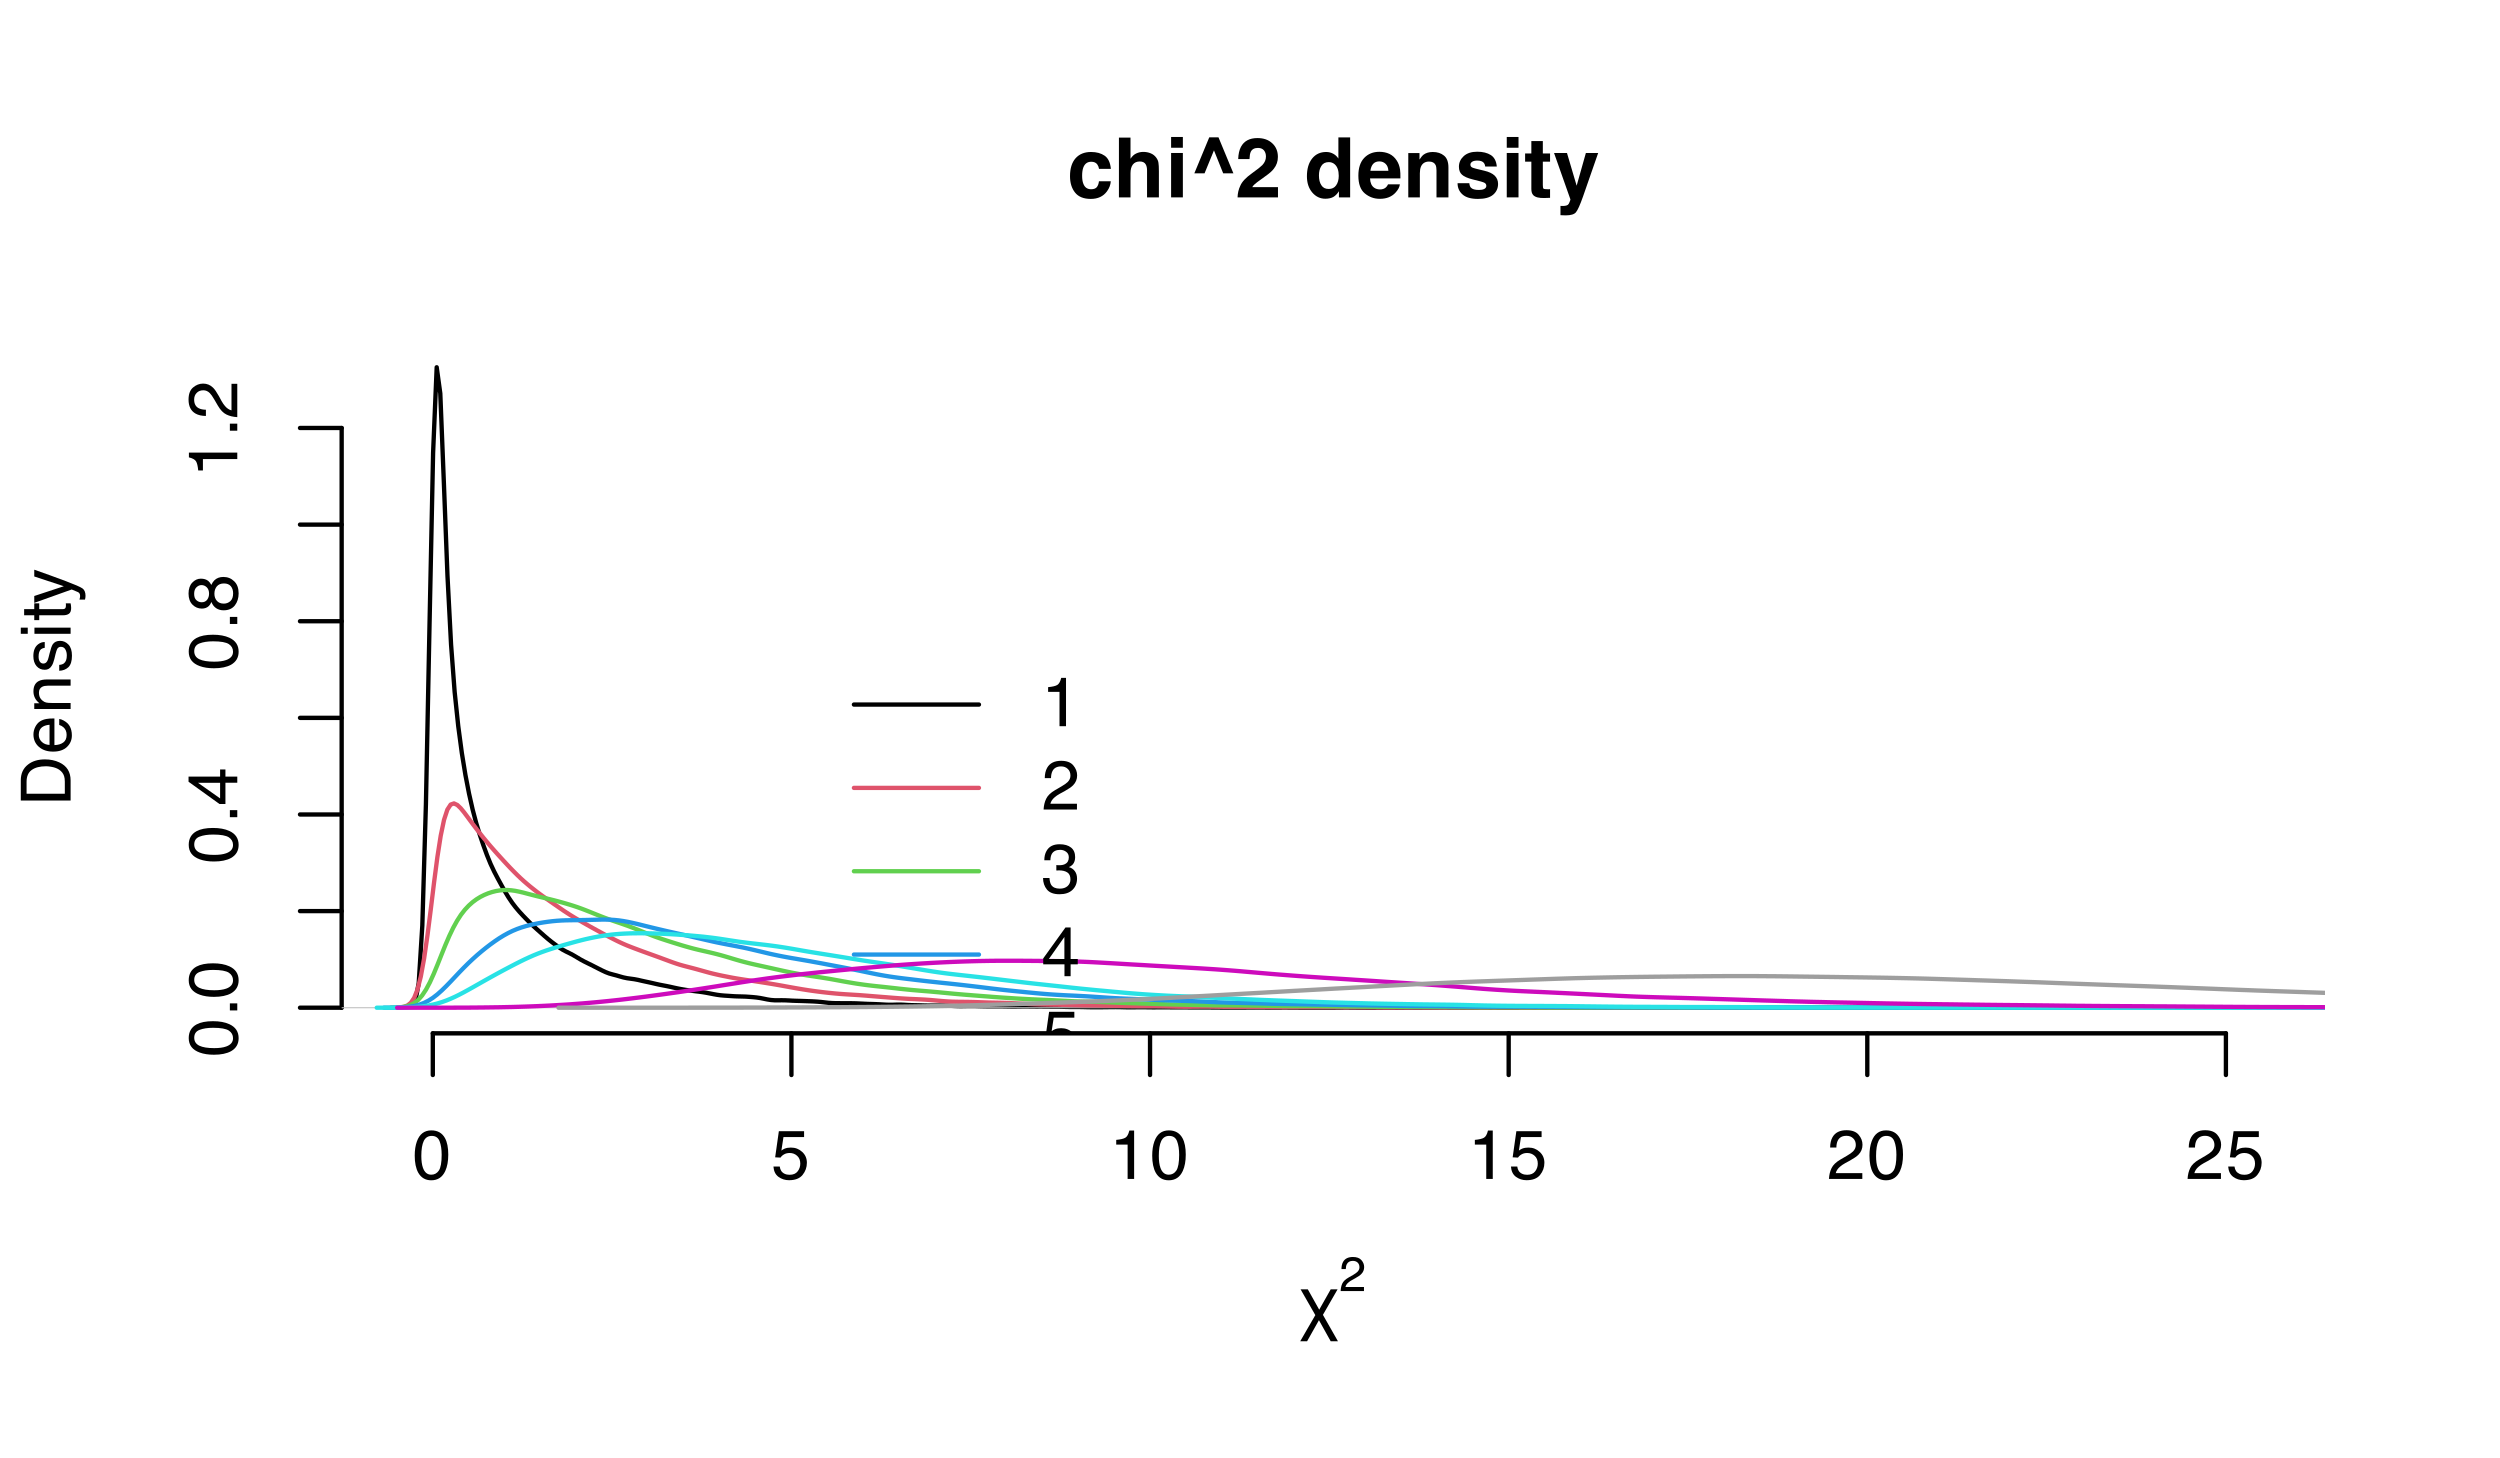 <?xml version="1.0" encoding="UTF-8"?>
<svg xmlns="http://www.w3.org/2000/svg" xmlns:xlink="http://www.w3.org/1999/xlink" width="432" height="252" viewBox="0 0 432 252">
<defs>
<g>
<g id="glyph-0-0">
<path d="M 0.391 0 L 0.391 -8.609 L 7.219 -8.609 L 7.219 0 Z M 6.141 -1.078 L 6.141 -7.531 L 1.469 -7.531 L 1.469 -1.078 Z M 6.141 -1.078 "/>
</g>
<g id="glyph-0-1">
<path d="M 3.25 -8.391 C 4.332 -8.391 5.117 -7.941 5.609 -7.047 C 5.984 -6.359 6.172 -5.41 6.172 -4.203 C 6.172 -3.066 6 -2.125 5.656 -1.375 C 5.164 -0.301 4.359 0.234 3.234 0.234 C 2.234 0.234 1.484 -0.203 0.984 -1.078 C 0.578 -1.816 0.375 -2.801 0.375 -4.031 C 0.375 -4.977 0.5 -5.797 0.75 -6.484 C 1.207 -7.754 2.039 -8.391 3.25 -8.391 Z M 3.234 -0.734 C 3.785 -0.734 4.223 -0.973 4.547 -1.453 C 4.867 -1.941 5.031 -2.848 5.031 -4.172 C 5.031 -5.117 4.91 -5.898 4.672 -6.516 C 4.441 -7.129 3.988 -7.438 3.312 -7.438 C 2.688 -7.438 2.227 -7.145 1.938 -6.562 C 1.656 -5.977 1.516 -5.117 1.516 -3.984 C 1.516 -3.129 1.609 -2.441 1.797 -1.922 C 2.078 -1.129 2.555 -0.734 3.234 -0.734 Z M 3.234 -0.734 "/>
</g>
<g id="glyph-0-2">
<path d="M 1.484 -2.141 C 1.555 -1.535 1.836 -1.117 2.328 -0.891 C 2.578 -0.773 2.863 -0.719 3.188 -0.719 C 3.812 -0.719 4.273 -0.914 4.578 -1.312 C 4.879 -1.707 5.031 -2.148 5.031 -2.641 C 5.031 -3.223 4.848 -3.676 4.484 -4 C 4.129 -4.32 3.703 -4.484 3.203 -4.484 C 2.836 -4.484 2.523 -4.41 2.266 -4.266 C 2.004 -4.129 1.785 -3.938 1.609 -3.688 L 0.688 -3.734 L 1.328 -8.25 L 5.688 -8.25 L 5.688 -7.234 L 2.125 -7.234 L 1.766 -4.906 C 1.961 -5.051 2.148 -5.16 2.328 -5.234 C 2.641 -5.359 3 -5.422 3.406 -5.422 C 4.176 -5.422 4.828 -5.172 5.359 -4.672 C 5.898 -4.18 6.172 -3.555 6.172 -2.797 C 6.172 -2.004 5.922 -1.301 5.422 -0.688 C 4.93 -0.082 4.148 0.219 3.078 0.219 C 2.398 0.219 1.797 0.023 1.266 -0.359 C 0.742 -0.742 0.453 -1.336 0.391 -2.141 Z M 1.484 -2.141 "/>
</g>
<g id="glyph-0-3">
<path d="M 1.156 -5.938 L 1.156 -6.75 C 1.914 -6.82 2.441 -6.945 2.734 -7.125 C 3.035 -7.301 3.266 -7.711 3.422 -8.359 L 4.25 -8.359 L 4.25 0 L 3.125 0 L 3.125 -5.938 Z M 1.156 -5.938 "/>
</g>
<g id="glyph-0-4">
<path d="M 0.375 0 C 0.414 -0.719 0.566 -1.344 0.828 -1.875 C 1.086 -2.414 1.594 -2.906 2.344 -3.344 L 3.469 -4 C 3.969 -4.289 4.32 -4.539 4.531 -4.75 C 4.852 -5.07 5.016 -5.441 5.016 -5.859 C 5.016 -6.348 4.863 -6.734 4.562 -7.016 C 4.27 -7.305 3.883 -7.453 3.406 -7.453 C 2.676 -7.453 2.176 -7.18 1.906 -6.641 C 1.75 -6.336 1.664 -5.93 1.656 -5.422 L 0.578 -5.422 C 0.586 -6.148 0.723 -6.742 0.984 -7.203 C 1.441 -8.016 2.25 -8.422 3.406 -8.422 C 4.363 -8.422 5.062 -8.16 5.5 -7.641 C 5.945 -7.117 6.172 -6.539 6.172 -5.906 C 6.172 -5.238 5.938 -4.664 5.469 -4.188 C 5.195 -3.906 4.707 -3.566 4 -3.172 L 3.188 -2.734 C 2.812 -2.523 2.516 -2.32 2.297 -2.125 C 1.898 -1.789 1.648 -1.414 1.547 -1 L 6.141 -1 L 6.141 0 Z M 0.375 0 "/>
</g>
<g id="glyph-0-5">
<path d="M 3.125 0.234 C 2.125 0.234 1.398 -0.035 0.953 -0.578 C 0.504 -1.129 0.281 -1.797 0.281 -2.578 L 1.391 -2.578 C 1.43 -2.035 1.531 -1.641 1.688 -1.391 C 1.969 -0.953 2.461 -0.734 3.172 -0.734 C 3.734 -0.734 4.18 -0.879 4.516 -1.172 C 4.848 -1.473 5.016 -1.859 5.016 -2.328 C 5.016 -2.898 4.836 -3.301 4.484 -3.531 C 4.129 -3.77 3.641 -3.891 3.016 -3.891 C 2.941 -3.891 2.867 -3.883 2.797 -3.875 C 2.723 -3.875 2.648 -3.875 2.578 -3.875 L 2.578 -4.812 C 2.691 -4.789 2.785 -4.781 2.859 -4.781 C 2.93 -4.781 3.008 -4.781 3.094 -4.781 C 3.488 -4.781 3.812 -4.844 4.062 -4.969 C 4.508 -5.188 4.734 -5.578 4.734 -6.141 C 4.734 -6.555 4.582 -6.875 4.281 -7.094 C 3.988 -7.32 3.645 -7.438 3.25 -7.438 C 2.551 -7.438 2.066 -7.203 1.797 -6.734 C 1.648 -6.484 1.566 -6.117 1.547 -5.641 L 0.5 -5.641 C 0.5 -6.266 0.625 -6.797 0.875 -7.234 C 1.301 -8.016 2.055 -8.406 3.141 -8.406 C 3.992 -8.406 4.656 -8.211 5.125 -7.828 C 5.594 -7.453 5.828 -6.898 5.828 -6.172 C 5.828 -5.66 5.691 -5.242 5.422 -4.922 C 5.242 -4.723 5.02 -4.566 4.75 -4.453 C 5.188 -4.328 5.531 -4.094 5.781 -3.75 C 6.031 -3.406 6.156 -2.984 6.156 -2.484 C 6.156 -1.68 5.891 -1.023 5.359 -0.516 C 4.836 -0.016 4.094 0.234 3.125 0.234 Z M 3.125 0.234 "/>
</g>
<g id="glyph-0-6">
<path d="M 3.969 -2.969 L 3.969 -6.781 L 1.281 -2.969 Z M 3.984 0 L 3.984 -2.047 L 0.312 -2.047 L 0.312 -3.078 L 4.156 -8.422 L 5.047 -8.422 L 5.047 -2.969 L 6.281 -2.969 L 6.281 -2.047 L 5.047 -2.047 L 5.047 0 Z M 3.984 0 "/>
</g>
<g id="glyph-1-0">
<path d="M 0 -0.391 L -8.609 -0.391 L -8.609 -7.219 L 0 -7.219 Z M -1.078 -6.141 L -7.531 -6.141 L -7.531 -1.469 L -1.078 -1.469 Z M -1.078 -6.141 "/>
</g>
<g id="glyph-1-1">
<path d="M -8.391 -3.25 C -8.391 -4.332 -7.941 -5.117 -7.047 -5.609 C -6.359 -5.984 -5.41 -6.172 -4.203 -6.172 C -3.066 -6.172 -2.125 -6 -1.375 -5.656 C -0.301 -5.164 0.234 -4.359 0.234 -3.234 C 0.234 -2.234 -0.203 -1.484 -1.078 -0.984 C -1.816 -0.578 -2.801 -0.375 -4.031 -0.375 C -4.977 -0.375 -5.797 -0.5 -6.484 -0.75 C -7.754 -1.207 -8.391 -2.039 -8.391 -3.25 Z M -0.734 -3.234 C -0.734 -3.785 -0.973 -4.223 -1.453 -4.547 C -1.941 -4.867 -2.848 -5.031 -4.172 -5.031 C -5.117 -5.031 -5.898 -4.91 -6.516 -4.672 C -7.129 -4.441 -7.438 -3.988 -7.438 -3.312 C -7.438 -2.688 -7.145 -2.227 -6.562 -1.938 C -5.977 -1.656 -5.117 -1.516 -3.984 -1.516 C -3.129 -1.516 -2.441 -1.609 -1.922 -1.797 C -1.129 -2.078 -0.734 -2.555 -0.734 -3.234 Z M -0.734 -3.234 "/>
</g>
<g id="glyph-1-2">
<path d="M -1.281 -1.031 L -1.281 -2.25 L 0 -2.25 L 0 -1.031 Z M -1.281 -1.031 "/>
</g>
<g id="glyph-1-3">
<path d="M -2.969 -3.969 L -6.781 -3.969 L -2.969 -1.281 Z M 0 -3.984 L -2.047 -3.984 L -2.047 -0.312 L -3.078 -0.312 L -8.422 -4.156 L -8.422 -5.047 L -2.969 -5.047 L -2.969 -6.281 L -2.047 -6.281 L -2.047 -5.047 L 0 -5.047 Z M 0 -3.984 "/>
</g>
<g id="glyph-1-4">
<path d="M -4.875 -3.266 C -4.875 -3.734 -5.004 -4.098 -5.266 -4.359 C -5.523 -4.617 -5.832 -4.75 -6.188 -4.75 C -6.5 -4.75 -6.785 -4.625 -7.047 -4.375 C -7.316 -4.125 -7.453 -3.742 -7.453 -3.234 C -7.453 -2.723 -7.316 -2.352 -7.047 -2.125 C -6.785 -1.895 -6.484 -1.781 -6.141 -1.781 C -5.742 -1.781 -5.43 -1.926 -5.203 -2.219 C -4.984 -2.52 -4.875 -2.867 -4.875 -3.266 Z M -0.719 -3.328 C -0.719 -3.816 -0.848 -4.223 -1.109 -4.547 C -1.379 -4.867 -1.773 -5.031 -2.297 -5.031 C -2.836 -5.031 -3.25 -4.863 -3.531 -4.531 C -3.812 -4.195 -3.953 -3.77 -3.953 -3.25 C -3.953 -2.75 -3.805 -2.336 -3.516 -2.016 C -3.234 -1.703 -2.836 -1.547 -2.328 -1.547 C -1.891 -1.547 -1.508 -1.691 -1.188 -1.984 C -0.875 -2.273 -0.719 -2.723 -0.719 -3.328 Z M -4.469 -1.828 C -4.594 -1.535 -4.738 -1.305 -4.906 -1.141 C -5.219 -0.836 -5.625 -0.688 -6.125 -0.688 C -6.75 -0.688 -7.285 -0.91 -7.734 -1.359 C -8.191 -1.816 -8.422 -2.457 -8.422 -3.281 C -8.422 -4.094 -8.207 -4.723 -7.781 -5.172 C -7.352 -5.629 -6.859 -5.859 -6.297 -5.859 C -5.773 -5.859 -5.348 -5.727 -5.016 -5.469 C -4.836 -5.32 -4.66 -5.094 -4.484 -4.781 C -4.328 -5.125 -4.145 -5.395 -3.938 -5.594 C -3.539 -5.969 -3.031 -6.156 -2.406 -6.156 C -1.664 -6.156 -1.039 -5.906 -0.531 -5.406 C -0.02 -4.914 0.234 -4.219 0.234 -3.312 C 0.234 -2.488 0.012 -1.797 -0.422 -1.234 C -0.867 -0.672 -1.516 -0.391 -2.359 -0.391 C -2.848 -0.391 -3.273 -0.508 -3.641 -0.75 C -4.004 -0.988 -4.281 -1.348 -4.469 -1.828 Z M -4.469 -1.828 "/>
</g>
<g id="glyph-1-5">
<path d="M -5.938 -1.156 L -6.75 -1.156 C -6.82 -1.914 -6.945 -2.441 -7.125 -2.734 C -7.301 -3.035 -7.711 -3.266 -8.359 -3.422 L -8.359 -4.25 L 0 -4.25 L 0 -3.125 L -5.938 -3.125 Z M -5.938 -1.156 "/>
</g>
<g id="glyph-1-6">
<path d="M 0 -0.375 C -0.719 -0.414 -1.344 -0.566 -1.875 -0.828 C -2.414 -1.086 -2.906 -1.594 -3.344 -2.344 L -4 -3.469 C -4.289 -3.969 -4.539 -4.32 -4.75 -4.531 C -5.07 -4.852 -5.441 -5.016 -5.859 -5.016 C -6.348 -5.016 -6.734 -4.863 -7.016 -4.562 C -7.305 -4.27 -7.453 -3.883 -7.453 -3.406 C -7.453 -2.676 -7.18 -2.176 -6.641 -1.906 C -6.336 -1.75 -5.93 -1.664 -5.422 -1.656 L -5.422 -0.578 C -6.148 -0.586 -6.742 -0.723 -7.203 -0.984 C -8.016 -1.441 -8.422 -2.25 -8.422 -3.406 C -8.422 -4.363 -8.16 -5.062 -7.641 -5.5 C -7.117 -5.945 -6.539 -6.172 -5.906 -6.172 C -5.238 -6.172 -4.664 -5.938 -4.188 -5.469 C -3.906 -5.195 -3.566 -4.707 -3.172 -4 L -2.734 -3.188 C -2.523 -2.812 -2.32 -2.516 -2.125 -2.297 C -1.789 -1.898 -1.414 -1.648 -1 -1.547 L -1 -6.141 L 0 -6.141 Z M 0 -0.375 "/>
</g>
<g id="glyph-1-7">
<path d="M -1 -4.219 C -1 -4.613 -1.039 -4.938 -1.125 -5.188 C -1.27 -5.645 -1.562 -6.02 -2 -6.312 C -2.344 -6.539 -2.785 -6.703 -3.328 -6.797 C -3.66 -6.859 -3.961 -6.891 -4.234 -6.891 C -5.305 -6.891 -6.133 -6.676 -6.719 -6.25 C -7.312 -5.832 -7.609 -5.148 -7.609 -4.203 L -7.609 -2.141 L -1 -2.141 Z M -8.609 -0.969 L -8.609 -4.453 C -8.609 -5.641 -8.188 -6.555 -7.344 -7.203 C -6.594 -7.785 -5.625 -8.078 -4.438 -8.078 C -3.52 -8.078 -2.691 -7.906 -1.953 -7.562 C -0.648 -6.957 0 -5.914 0 -4.438 L 0 -0.969 Z M -8.609 -0.969 "/>
</g>
<g id="glyph-1-8">
<path d="M -6.422 -3.391 C -6.422 -3.836 -6.316 -4.27 -6.109 -4.688 C -5.898 -5.102 -5.629 -5.422 -5.297 -5.641 C -4.973 -5.848 -4.602 -5.988 -4.188 -6.062 C -3.895 -6.125 -3.43 -6.156 -2.797 -6.156 L -2.797 -1.547 C -2.16 -1.566 -1.648 -1.719 -1.266 -2 C -0.879 -2.281 -0.688 -2.719 -0.688 -3.312 C -0.688 -3.863 -0.867 -4.301 -1.234 -4.625 C -1.441 -4.812 -1.688 -4.945 -1.969 -5.031 L -1.969 -6.062 C -1.738 -6.039 -1.484 -5.953 -1.203 -5.797 C -0.922 -5.641 -0.688 -5.469 -0.5 -5.281 C -0.188 -4.957 0.02 -4.555 0.125 -4.078 C 0.188 -3.828 0.219 -3.539 0.219 -3.219 C 0.219 -2.438 -0.062 -1.773 -0.625 -1.234 C -1.195 -0.691 -1.992 -0.422 -3.016 -0.422 C -4.023 -0.422 -4.844 -0.691 -5.469 -1.234 C -6.102 -1.785 -6.422 -2.504 -6.422 -3.391 Z M -3.641 -5.062 C -4.098 -5.02 -4.461 -4.922 -4.734 -4.766 C -5.242 -4.484 -5.5 -4.004 -5.5 -3.328 C -5.5 -2.836 -5.32 -2.426 -4.969 -2.094 C -4.625 -1.77 -4.18 -1.598 -3.641 -1.578 Z M -6.422 -3.281 Z M -6.422 -3.281 "/>
</g>
<g id="glyph-1-9">
<path d="M -6.281 -0.781 L -6.281 -1.781 L -5.391 -1.781 C -5.754 -2.07 -6.016 -2.383 -6.172 -2.719 C -6.336 -3.051 -6.422 -3.422 -6.422 -3.828 C -6.422 -4.711 -6.109 -5.312 -5.484 -5.625 C -5.141 -5.801 -4.656 -5.891 -4.031 -5.891 L 0 -5.891 L 0 -4.812 L -3.953 -4.812 C -4.336 -4.812 -4.645 -4.754 -4.875 -4.641 C -5.27 -4.453 -5.469 -4.113 -5.469 -3.625 C -5.469 -3.375 -5.441 -3.172 -5.391 -3.016 C -5.305 -2.723 -5.133 -2.469 -4.875 -2.25 C -4.664 -2.07 -4.453 -1.957 -4.234 -1.906 C -4.016 -1.852 -3.695 -1.828 -3.281 -1.828 L 0 -1.828 L 0 -0.781 Z M -6.422 -3.25 Z M -6.422 -3.25 "/>
</g>
<g id="glyph-1-10">
<path d="M -1.969 -1.406 C -1.613 -1.438 -1.344 -1.523 -1.156 -1.672 C -0.82 -1.93 -0.656 -2.391 -0.656 -3.047 C -0.656 -3.441 -0.738 -3.785 -0.906 -4.078 C -1.07 -4.379 -1.332 -4.531 -1.688 -4.531 C -1.957 -4.531 -2.164 -4.41 -2.312 -4.172 C -2.395 -4.016 -2.492 -3.711 -2.609 -3.266 L -2.812 -2.422 C -2.945 -1.891 -3.098 -1.5 -3.266 -1.25 C -3.547 -0.789 -3.941 -0.562 -4.453 -0.562 C -5.047 -0.562 -5.523 -0.773 -5.891 -1.203 C -6.254 -1.629 -6.438 -2.207 -6.438 -2.938 C -6.438 -3.875 -6.16 -4.551 -5.609 -4.969 C -5.254 -5.238 -4.875 -5.367 -4.469 -5.359 L -4.469 -4.359 C -4.707 -4.336 -4.926 -4.254 -5.125 -4.109 C -5.395 -3.867 -5.531 -3.445 -5.531 -2.844 C -5.531 -2.445 -5.453 -2.145 -5.297 -1.938 C -5.148 -1.738 -4.953 -1.641 -4.703 -1.641 C -4.43 -1.641 -4.211 -1.773 -4.047 -2.047 C -3.953 -2.203 -3.867 -2.43 -3.797 -2.734 L -3.625 -3.422 C -3.438 -4.18 -3.258 -4.691 -3.094 -4.953 C -2.82 -5.359 -2.395 -5.562 -1.812 -5.562 C -1.258 -5.562 -0.781 -5.348 -0.375 -4.922 C 0.027 -4.504 0.234 -3.863 0.234 -3 C 0.234 -2.062 0.023 -1.395 -0.391 -1 C -0.816 -0.613 -1.344 -0.41 -1.969 -0.391 Z M -6.422 -2.953 Z M -6.422 -2.953 "/>
</g>
<g id="glyph-1-11">
<path d="M -6.25 -0.781 L -6.25 -1.844 L 0 -1.844 L 0 -0.781 Z M -8.609 -0.781 L -8.609 -1.844 L -7.406 -1.844 L -7.406 -0.781 Z M -8.609 -0.781 "/>
</g>
<g id="glyph-1-12">
<path d="M -8.031 -0.984 L -8.031 -2.047 L -6.281 -2.047 L -6.281 -3.047 L -5.422 -3.047 L -5.422 -2.047 L -1.312 -2.047 C -1.094 -2.047 -0.945 -2.125 -0.875 -2.281 C -0.832 -2.352 -0.812 -2.488 -0.812 -2.688 C -0.812 -2.738 -0.812 -2.789 -0.812 -2.844 C -0.82 -2.906 -0.828 -2.973 -0.828 -3.047 L 0 -3.047 C 0.031 -2.93 0.051 -2.805 0.062 -2.672 C 0.082 -2.547 0.094 -2.406 0.094 -2.25 C 0.094 -1.758 -0.031 -1.426 -0.281 -1.25 C -0.531 -1.07 -0.859 -0.984 -1.266 -0.984 L -5.422 -0.984 L -5.422 -0.141 L -6.281 -0.141 L -6.281 -0.984 Z M -8.031 -0.984 "/>
</g>
<g id="glyph-1-13">
<path d="M -6.281 -4.688 L -6.281 -5.859 C -5.875 -5.711 -4.953 -5.383 -3.516 -4.875 C -2.441 -4.488 -1.566 -4.164 -0.891 -3.906 C 0.711 -3.301 1.691 -2.875 2.047 -2.625 C 2.398 -2.375 2.578 -1.941 2.578 -1.328 C 2.578 -1.18 2.566 -1.066 2.547 -0.984 C 2.535 -0.91 2.516 -0.812 2.484 -0.688 L 1.531 -0.688 C 1.582 -0.875 1.613 -1.008 1.625 -1.094 C 1.633 -1.176 1.641 -1.25 1.641 -1.312 C 1.641 -1.5 1.609 -1.641 1.547 -1.734 C 1.484 -1.828 1.406 -1.906 1.312 -1.969 C 1.281 -1.988 1.117 -2.055 0.828 -2.172 C 0.535 -2.297 0.32 -2.383 0.188 -2.438 L -6.281 -0.125 L -6.281 -1.312 L -1.172 -3 Z M -6.422 -3 Z M -6.422 -3 "/>
</g>
<g id="glyph-2-0">
<path d="M 1.078 -10.375 L 9.438 -10.375 L 9.438 0 L 1.078 0 Z M 8.141 -1.297 L 8.141 -9.078 L 2.375 -9.078 L 2.375 -1.297 Z M 8.141 -1.297 "/>
</g>
<g id="glyph-2-1">
<path d="M 7.562 -4.922 L 5.516 -4.922 C 5.473 -5.203 5.375 -5.457 5.219 -5.688 C 5 -6 4.648 -6.156 4.172 -6.156 C 3.504 -6.156 3.047 -5.82 2.797 -5.156 C 2.66 -4.789 2.594 -4.316 2.594 -3.734 C 2.594 -3.172 2.66 -2.719 2.797 -2.375 C 3.035 -1.727 3.484 -1.406 4.141 -1.406 C 4.609 -1.406 4.941 -1.531 5.141 -1.781 C 5.336 -2.039 5.457 -2.375 5.5 -2.781 L 7.547 -2.781 C 7.504 -2.164 7.285 -1.586 6.891 -1.047 C 6.254 -0.172 5.32 0.266 4.094 0.266 C 2.863 0.266 1.957 -0.098 1.375 -0.828 C 0.789 -1.555 0.5 -2.504 0.5 -3.672 C 0.5 -4.992 0.816 -6.02 1.453 -6.75 C 2.098 -7.477 2.988 -7.844 4.125 -7.844 C 5.082 -7.844 5.867 -7.629 6.484 -7.203 C 7.098 -6.773 7.457 -6.016 7.562 -4.922 Z M 7.562 -4.922 "/>
</g>
<g id="glyph-2-2">
<path d="M 7.859 -4.5 L 7.859 0 L 5.812 0 L 5.812 -4.656 C 5.812 -5.07 5.742 -5.406 5.609 -5.656 C 5.422 -6.02 5.07 -6.203 4.562 -6.203 C 4.031 -6.203 3.629 -6.023 3.359 -5.672 C 3.086 -5.316 2.953 -4.812 2.953 -4.156 L 2.953 0 L 0.953 0 L 0.953 -10.328 L 2.953 -10.328 L 2.953 -6.672 C 3.242 -7.117 3.578 -7.426 3.953 -7.594 C 4.336 -7.77 4.738 -7.859 5.156 -7.859 C 5.633 -7.859 6.066 -7.773 6.453 -7.609 C 6.836 -7.453 7.156 -7.203 7.406 -6.859 C 7.613 -6.578 7.738 -6.285 7.781 -5.984 C 7.832 -5.68 7.859 -5.188 7.859 -4.5 Z M 7.859 -4.5 "/>
</g>
<g id="glyph-2-3">
<path d="M 3 -7.672 L 3 0 L 0.969 0 L 0.969 -7.672 Z M 3 -10.438 L 3 -8.578 L 0.969 -8.578 L 0.969 -10.438 Z M 3 -10.438 "/>
</g>
<g id="glyph-2-4">
<path d="M 0.984 -4.156 L 3.562 -10.375 L 5.156 -10.375 L 7.734 -4.156 L 5.969 -4.156 L 4.375 -8.125 L 2.75 -4.156 Z M 0.984 -4.156 "/>
</g>
<g id="glyph-2-5">
<path d="M 5.016 -8.125 C 4.773 -8.406 4.43 -8.547 3.984 -8.547 C 3.367 -8.547 2.953 -8.32 2.734 -7.875 C 2.609 -7.613 2.535 -7.195 2.516 -6.625 L 0.562 -6.625 C 0.594 -7.488 0.75 -8.188 1.031 -8.719 C 1.57 -9.738 2.523 -10.25 3.891 -10.25 C 4.961 -10.25 5.816 -9.945 6.453 -9.344 C 7.098 -8.75 7.422 -7.961 7.422 -6.984 C 7.422 -6.223 7.191 -5.551 6.734 -4.969 C 6.441 -4.57 5.957 -4.141 5.281 -3.672 L 4.484 -3.094 C 3.984 -2.738 3.641 -2.477 3.453 -2.312 C 3.266 -2.156 3.109 -1.973 2.984 -1.766 L 7.438 -1.766 L 7.438 0 L 0.453 0 C 0.473 -0.727 0.629 -1.395 0.922 -2 C 1.203 -2.688 1.879 -3.41 2.953 -4.172 C 3.867 -4.828 4.461 -5.297 4.734 -5.578 C 5.148 -6.023 5.359 -6.516 5.359 -7.047 C 5.359 -7.484 5.242 -7.844 5.016 -8.125 Z M 5.016 -8.125 "/>
</g>
<g id="glyph-2-6">
</g>
<g id="glyph-2-7">
<path d="M 7.906 -10.359 L 7.906 0 L 5.969 0 L 5.969 -1.062 C 5.676 -0.602 5.348 -0.27 4.984 -0.062 C 4.617 0.133 4.164 0.234 3.625 0.234 C 2.727 0.234 1.973 -0.125 1.359 -0.844 C 0.742 -1.57 0.438 -2.504 0.438 -3.641 C 0.438 -4.941 0.738 -5.969 1.344 -6.719 C 1.945 -7.469 2.754 -7.844 3.766 -7.844 C 4.223 -7.844 4.633 -7.738 5 -7.531 C 5.363 -7.332 5.656 -7.055 5.875 -6.703 L 5.875 -10.359 Z M 2.516 -3.781 C 2.516 -3.07 2.656 -2.508 2.938 -2.094 C 3.207 -1.664 3.629 -1.453 4.203 -1.453 C 4.766 -1.453 5.191 -1.66 5.484 -2.078 C 5.785 -2.504 5.938 -3.051 5.938 -3.719 C 5.938 -4.656 5.695 -5.328 5.219 -5.734 C 4.938 -5.973 4.602 -6.094 4.219 -6.094 C 3.625 -6.094 3.191 -5.867 2.922 -5.422 C 2.648 -4.984 2.516 -4.438 2.516 -3.781 Z M 2.516 -3.781 "/>
</g>
<g id="glyph-2-8">
<path d="M 7.5 -2.25 C 7.445 -1.789 7.207 -1.328 6.781 -0.859 C 6.125 -0.117 5.207 0.25 4.031 0.25 C 3.051 0.25 2.188 -0.062 1.438 -0.688 C 0.695 -1.312 0.328 -2.332 0.328 -3.75 C 0.328 -5.082 0.66 -6.102 1.328 -6.812 C 2.004 -7.52 2.879 -7.875 3.953 -7.875 C 4.598 -7.875 5.176 -7.754 5.688 -7.516 C 6.195 -7.273 6.617 -6.895 6.953 -6.375 C 7.254 -5.926 7.445 -5.398 7.531 -4.797 C 7.582 -4.441 7.602 -3.938 7.594 -3.281 L 2.344 -3.281 C 2.375 -2.508 2.617 -1.969 3.078 -1.656 C 3.348 -1.469 3.68 -1.375 4.078 -1.375 C 4.484 -1.375 4.816 -1.488 5.078 -1.719 C 5.223 -1.844 5.348 -2.02 5.453 -2.25 Z M 5.516 -4.594 C 5.484 -5.125 5.32 -5.523 5.031 -5.797 C 4.738 -6.078 4.379 -6.219 3.953 -6.219 C 3.492 -6.219 3.133 -6.07 2.875 -5.781 C 2.625 -5.488 2.469 -5.094 2.406 -4.594 Z M 5.516 -4.594 "/>
</g>
<g id="glyph-2-9">
<path d="M 4.547 -6.188 C 3.867 -6.188 3.398 -5.895 3.141 -5.312 C 3.016 -5.008 2.953 -4.625 2.953 -4.156 L 2.953 0 L 0.953 0 L 0.953 -7.656 L 2.891 -7.656 L 2.891 -6.531 C 3.141 -6.926 3.379 -7.211 3.609 -7.391 C 4.023 -7.691 4.551 -7.844 5.188 -7.844 C 5.977 -7.844 6.625 -7.633 7.125 -7.219 C 7.633 -6.812 7.891 -6.125 7.891 -5.156 L 7.891 0 L 5.828 0 L 5.828 -4.656 C 5.828 -5.062 5.773 -5.375 5.672 -5.594 C 5.473 -5.988 5.098 -6.188 4.547 -6.188 Z M 4.547 -6.188 "/>
</g>
<g id="glyph-2-10">
<path d="M 6.219 -7.312 C 6.82 -6.926 7.164 -6.266 7.25 -5.328 L 5.25 -5.328 C 5.219 -5.586 5.145 -5.789 5.031 -5.938 C 4.812 -6.219 4.438 -6.359 3.906 -6.359 C 3.469 -6.359 3.156 -6.285 2.969 -6.141 C 2.781 -6.004 2.688 -5.848 2.688 -5.672 C 2.688 -5.441 2.785 -5.273 2.984 -5.172 C 3.18 -5.066 3.879 -4.879 5.078 -4.609 C 5.879 -4.422 6.477 -4.141 6.875 -3.766 C 7.27 -3.379 7.469 -2.898 7.469 -2.328 C 7.469 -1.566 7.18 -0.941 6.609 -0.453 C 6.047 0.023 5.176 0.266 4 0.266 C 2.789 0.266 1.898 0.008 1.328 -0.5 C 0.754 -1.008 0.469 -1.66 0.469 -2.453 L 2.5 -2.453 C 2.539 -2.086 2.629 -1.832 2.766 -1.688 C 3.016 -1.414 3.477 -1.281 4.156 -1.281 C 4.539 -1.281 4.848 -1.336 5.078 -1.453 C 5.316 -1.578 5.438 -1.754 5.438 -1.984 C 5.438 -2.211 5.344 -2.383 5.156 -2.5 C 4.969 -2.625 4.27 -2.828 3.062 -3.109 C 2.195 -3.328 1.586 -3.598 1.234 -3.922 C 0.879 -4.234 0.703 -4.691 0.703 -5.297 C 0.703 -6.004 0.977 -6.613 1.531 -7.125 C 2.082 -7.633 2.863 -7.891 3.875 -7.891 C 4.832 -7.891 5.613 -7.695 6.219 -7.312 Z M 6.219 -7.312 "/>
</g>
<g id="glyph-2-11">
<path d="M 4.453 -1.422 L 4.453 0.078 L 3.5 0.109 C 2.551 0.141 1.898 -0.023 1.547 -0.391 C 1.328 -0.617 1.219 -0.973 1.219 -1.453 L 1.219 -6.172 L 0.141 -6.172 L 0.141 -7.594 L 1.219 -7.594 L 1.219 -9.734 L 3.203 -9.734 L 3.203 -7.594 L 4.453 -7.594 L 4.453 -6.172 L 3.203 -6.172 L 3.203 -2.125 C 3.203 -1.801 3.238 -1.598 3.312 -1.516 C 3.395 -1.441 3.641 -1.406 4.047 -1.406 C 4.109 -1.406 4.172 -1.406 4.234 -1.406 C 4.305 -1.414 4.379 -1.422 4.453 -1.422 Z M 4.453 -1.422 "/>
</g>
<g id="glyph-2-12">
<path d="M 4.047 -2.016 L 5.641 -7.672 L 7.766 -7.672 L 5.141 -0.125 C 4.629 1.32 4.223 2.223 3.922 2.578 C 3.629 2.93 3.039 3.109 2.156 3.109 C 1.977 3.109 1.832 3.102 1.719 3.094 C 1.613 3.094 1.457 3.086 1.25 3.078 L 1.25 1.469 L 1.5 1.484 C 1.695 1.492 1.883 1.484 2.062 1.453 C 2.238 1.43 2.391 1.379 2.516 1.297 C 2.629 1.223 2.734 1.055 2.828 0.797 C 2.93 0.547 2.977 0.395 2.969 0.344 L 0.141 -7.672 L 2.375 -7.672 Z M 4.047 -2.016 "/>
</g>
<g id="glyph-3-0">
<path d="M 1.5 0 L 1.5 -9 L 10.5 -9 L 10.5 0 Z M 2.25 -0.75 L 9.75 -0.75 L 9.75 -8.25 L 2.25 -8.25 Z M 2.25 -0.75 "/>
</g>
<g id="glyph-3-1">
<path d="M 6.797 2.422 L 5.547 2.422 L 3.516 -1.219 L 1.469 2.422 L 0.281 2.422 L 2.891 -2.094 L 0.344 -6.547 L 1.594 -6.547 L 3.562 -3.031 L 5.547 -6.547 L 6.734 -6.547 L 4.203 -2.141 Z M 6.797 2.422 "/>
</g>
<g id="glyph-4-0">
<path d="M 0.266 0 L 0.266 -6.031 L 5.062 -6.031 L 5.062 0 Z M 4.297 -0.75 L 4.297 -5.281 L 1.031 -5.281 L 1.031 -0.75 Z M 4.297 -0.75 "/>
</g>
<g id="glyph-4-1">
<path d="M 0.266 0 C 0.285 -0.508 0.383 -0.953 0.562 -1.328 C 0.75 -1.703 1.109 -2.039 1.641 -2.344 L 2.438 -2.797 C 2.781 -3.004 3.023 -3.18 3.172 -3.328 C 3.398 -3.555 3.516 -3.816 3.516 -4.109 C 3.516 -4.453 3.41 -4.723 3.203 -4.922 C 2.992 -5.117 2.719 -5.219 2.375 -5.219 C 1.875 -5.219 1.523 -5.023 1.328 -4.641 C 1.223 -4.441 1.164 -4.16 1.156 -3.797 L 0.406 -3.797 C 0.414 -4.305 0.508 -4.723 0.688 -5.047 C 1.008 -5.609 1.578 -5.891 2.391 -5.891 C 3.055 -5.891 3.547 -5.707 3.859 -5.344 C 4.172 -4.988 4.328 -4.586 4.328 -4.141 C 4.328 -3.672 4.16 -3.27 3.828 -2.938 C 3.641 -2.738 3.297 -2.5 2.797 -2.219 L 2.234 -1.906 C 1.961 -1.758 1.754 -1.617 1.609 -1.484 C 1.328 -1.254 1.156 -0.992 1.094 -0.703 L 4.297 -0.703 L 4.297 0 Z M 0.266 0 "/>
</g>
</g>
<clipPath id="clip-0">
<path clip-rule="nonzero" d="M 59.039 174 L 401.758 174 L 401.758 175 L 59.039 175 Z M 59.039 174 "/>
</clipPath>
<clipPath id="clip-1">
<path clip-rule="nonzero" d="M 67 153 L 401.758 153 L 401.758 175 L 67 175 Z M 67 153 "/>
</clipPath>
<clipPath id="clip-2">
<path clip-rule="nonzero" d="M 65 158 L 401.758 158 L 401.758 175 L 65 175 Z M 65 158 "/>
</clipPath>
<clipPath id="clip-3">
<path clip-rule="nonzero" d="M 64 160 L 401.758 160 L 401.758 175 L 64 175 Z M 64 160 "/>
</clipPath>
<clipPath id="clip-4">
<path clip-rule="nonzero" d="M 68 165 L 401.758 165 L 401.758 175 L 68 175 Z M 68 165 "/>
</clipPath>
<clipPath id="clip-5">
<path clip-rule="nonzero" d="M 96 168 L 401.758 168 L 401.758 175 L 96 175 Z M 96 168 "/>
</clipPath>
<clipPath id="clip-6">
<path clip-rule="nonzero" d="M 147 178 L 170 178 L 170 178.559 L 147 178.559 Z M 147 178 "/>
</clipPath>
<clipPath id="clip-7">
<path clip-rule="nonzero" d="M 180 174 L 187 174 L 187 178.559 L 180 178.559 Z M 180 174 "/>
</clipPath>
</defs>
<path fill="none" stroke-width="0.75" stroke-linecap="round" stroke-linejoin="round" stroke="rgb(0%, 0%, 0%)" stroke-opacity="1" stroke-miterlimit="10" d="M 71.734 173.195 L 72.355 169.863 L 72.977 159.938 L 73.598 138.969 L 74.219 108.086 L 74.84 78.227 L 75.461 63.465 L 76.082 67.98 L 76.703 83.488 L 77.324 99.5 L 77.945 111.406 L 78.562 119.555 L 79.184 125.477 L 79.805 130.125 L 80.426 133.922 L 81.047 137.129 L 81.668 139.879 L 82.289 142.223 L 82.91 144.246 L 83.531 146.074 L 84.152 147.766 L 84.773 149.285 L 85.395 150.609 L 86.016 151.801 L 86.637 152.941 L 87.258 154.047 L 87.879 155.074 L 88.5 155.996 L 89.121 156.809 L 89.742 157.539 L 90.363 158.215 L 90.984 158.859 L 91.605 159.484 L 92.227 160.078 L 92.848 160.641 L 94.09 161.742 L 94.711 162.273 L 95.332 162.77 L 95.953 163.234 L 96.574 163.684 L 97.195 164.09 L 97.816 164.426 L 98.438 164.727 L 99.059 165.055 L 99.68 165.422 L 100.301 165.793 L 100.922 166.129 L 101.543 166.438 L 102.164 166.742 L 103.406 167.375 L 104.027 167.688 L 104.648 167.98 L 105.27 168.219 L 105.887 168.391 L 106.508 168.551 L 107.129 168.734 L 107.75 168.906 L 108.371 169.035 L 109.613 169.207 L 110.234 169.324 L 110.855 169.469 L 111.477 169.605 L 112.098 169.738 L 112.719 169.875 L 113.34 170.02 L 113.961 170.156 L 114.582 170.277 L 115.203 170.395 L 115.824 170.523 L 116.445 170.664 L 117.066 170.797 L 117.688 170.918 L 118.309 171.023 L 118.93 171.121 L 119.551 171.207 L 120.172 171.285 L 120.793 171.359 L 121.414 171.445 L 122.035 171.547 L 123.277 171.789 L 123.898 171.898 L 124.52 171.984 L 125.141 172.039 L 125.762 172.078 L 126.383 172.121 L 127.004 172.16 L 127.625 172.18 L 128.246 172.195 L 128.867 172.215 L 129.488 172.258 L 130.109 172.305 L 130.73 172.367 L 131.352 172.457 L 131.973 172.578 L 132.59 172.703 L 133.211 172.801 L 133.832 172.848 L 134.453 172.852 L 135.074 172.844 L 135.695 172.855 L 136.316 172.883 L 136.938 172.918 L 137.559 172.941 L 138.18 172.957 L 138.801 172.977 L 140.043 173.023 L 140.664 173.051 L 141.285 173.09 L 141.906 173.145 L 143.148 173.285 L 143.77 173.328 L 144.391 173.348 L 145.012 173.352 L 145.633 173.359 L 146.254 173.363 L 146.875 173.363 L 147.496 173.367 L 148.117 173.387 L 149.359 173.449 L 149.98 173.477 L 150.602 173.492 L 151.223 173.512 L 151.844 173.539 L 153.086 173.609 L 153.707 173.629 L 154.328 173.621 L 154.949 173.602 L 155.57 173.598 L 156.191 173.621 L 156.812 173.66 L 157.434 173.688 L 158.055 173.703 L 158.676 173.715 L 159.297 173.734 L 159.914 173.754 L 160.535 173.762 L 161.156 173.758 L 161.777 173.758 L 163.02 173.766 L 163.641 173.773 L 164.262 173.801 L 164.883 173.836 L 165.504 173.867 L 166.125 173.875 L 167.367 173.852 L 167.988 173.848 L 168.609 173.859 L 169.23 173.879 L 169.852 173.895 L 170.473 173.906 L 171.094 173.91 L 171.715 173.91 L 172.336 173.906 L 172.957 173.91 L 174.82 173.945 L 175.441 173.945 L 176.062 173.934 L 176.684 173.926 L 177.305 173.922 L 178.547 173.938 L 179.168 173.941 L 179.789 173.938 L 180.41 173.941 L 181.031 173.949 L 181.652 173.953 L 182.273 173.953 L 182.895 173.957 L 184.137 173.988 L 184.758 174 L 186 174.008 L 186.621 174.008 L 187.238 174.02 L 187.859 174.035 L 188.48 174.047 L 189.102 174.051 L 189.723 174.051 L 190.344 174.047 L 192.207 174.023 L 192.828 174.02 L 193.449 174.027 L 194.691 174.059 L 195.312 174.066 L 196.555 174.051 L 197.176 174.047 L 197.797 174.051 L 199.039 174.066 L 199.66 174.066 L 200.281 174.062 L 201.523 174.062 L 203.387 174.074 L 204.629 174.074 L 205.871 174.082 L 208.355 174.082 L 208.977 174.086 L 209.598 174.094 L 211.461 174.105 L 212.082 174.105 L 212.703 174.109 L 214.562 174.109 L 215.184 174.102 L 215.805 174.098 L 216.426 174.09 L 217.668 174.09 L 218.91 174.105 L 219.531 174.109 L 220.152 174.109 L 222.016 174.098 L 225.121 174.117 L 225.742 174.113 L 227.605 174.113 L 228.848 174.121 L 230.09 174.121 L 230.711 174.113 L 231.332 174.109 L 231.953 174.102 L 232.574 174.098 L 233.816 174.105 L 234.438 174.113 L 236.922 174.129 L 239.406 174.113 L 241.27 174.125 L 242.508 174.125 L 243.129 174.121 L 243.75 174.121 L 244.371 174.125 L 245.613 174.125 L 246.234 174.121 L 249.961 174.121 L 250.582 174.117 L 251.203 174.121 L 251.824 174.121 L 252.445 174.125 L 253.066 174.125 L 254.309 174.117 L 256.172 174.117 L 257.414 174.125 L 258.035 174.125 L 259.277 174.133 L 261.141 174.133 L 263.004 174.121 L 264.246 174.121 L 265.488 174.129 L 267.973 174.129 L 268.59 174.133 L 270.453 174.133 L 271.074 174.129 L 272.316 174.129 L 272.938 174.133 L 282.875 174.133 L 283.496 174.129 L 284.738 174.129 L 285.359 174.133 L 291.57 174.133 L 292.191 174.129 L 294.055 174.129 L 294.676 174.133 L 384.719 174.133 L 385.34 174.129 L 386.582 174.129 L 387.203 174.133 L 389.066 174.133 "/>
<path fill="none" stroke-width="0.75" stroke-linecap="round" stroke-linejoin="round" stroke="rgb(0%, 0%, 0%)" stroke-opacity="1" stroke-miterlimit="10" d="M 74.789 178.559 L 384.637 178.559 "/>
<path fill="none" stroke-width="0.75" stroke-linecap="round" stroke-linejoin="round" stroke="rgb(0%, 0%, 0%)" stroke-opacity="1" stroke-miterlimit="10" d="M 74.789 178.559 L 74.789 185.762 "/>
<path fill="none" stroke-width="0.75" stroke-linecap="round" stroke-linejoin="round" stroke="rgb(0%, 0%, 0%)" stroke-opacity="1" stroke-miterlimit="10" d="M 136.758 178.559 L 136.758 185.762 "/>
<path fill="none" stroke-width="0.75" stroke-linecap="round" stroke-linejoin="round" stroke="rgb(0%, 0%, 0%)" stroke-opacity="1" stroke-miterlimit="10" d="M 198.727 178.559 L 198.727 185.762 "/>
<path fill="none" stroke-width="0.75" stroke-linecap="round" stroke-linejoin="round" stroke="rgb(0%, 0%, 0%)" stroke-opacity="1" stroke-miterlimit="10" d="M 260.699 178.559 L 260.699 185.762 "/>
<path fill="none" stroke-width="0.75" stroke-linecap="round" stroke-linejoin="round" stroke="rgb(0%, 0%, 0%)" stroke-opacity="1" stroke-miterlimit="10" d="M 322.668 178.559 L 322.668 185.762 "/>
<path fill="none" stroke-width="0.75" stroke-linecap="round" stroke-linejoin="round" stroke="rgb(0%, 0%, 0%)" stroke-opacity="1" stroke-miterlimit="10" d="M 384.637 178.559 L 384.637 185.762 "/>
<g fill="rgb(0%, 0%, 0%)" fill-opacity="1">
<use xlink:href="#glyph-0-1" x="71.289" y="203.721"/>
</g>
<g fill="rgb(0%, 0%, 0%)" fill-opacity="1">
<use xlink:href="#glyph-0-2" x="133.258" y="203.721"/>
</g>
<g fill="rgb(0%, 0%, 0%)" fill-opacity="1">
<use xlink:href="#glyph-0-3" x="191.727" y="203.721"/>
<use xlink:href="#glyph-0-1" x="198.727" y="203.721"/>
</g>
<g fill="rgb(0%, 0%, 0%)" fill-opacity="1">
<use xlink:href="#glyph-0-3" x="253.699" y="203.721"/>
<use xlink:href="#glyph-0-2" x="260.699" y="203.721"/>
</g>
<g fill="rgb(0%, 0%, 0%)" fill-opacity="1">
<use xlink:href="#glyph-0-4" x="315.668" y="203.721"/>
<use xlink:href="#glyph-0-1" x="322.668" y="203.721"/>
</g>
<g fill="rgb(0%, 0%, 0%)" fill-opacity="1">
<use xlink:href="#glyph-0-4" x="377.637" y="203.721"/>
<use xlink:href="#glyph-0-2" x="384.637" y="203.721"/>
</g>
<path fill="none" stroke-width="0.75" stroke-linecap="round" stroke-linejoin="round" stroke="rgb(0%, 0%, 0%)" stroke-opacity="1" stroke-miterlimit="10" d="M 59.039 174.133 L 59.039 73.957 "/>
<path fill="none" stroke-width="0.75" stroke-linecap="round" stroke-linejoin="round" stroke="rgb(0%, 0%, 0%)" stroke-opacity="1" stroke-miterlimit="10" d="M 59.039 174.133 L 51.84 174.133 "/>
<path fill="none" stroke-width="0.75" stroke-linecap="round" stroke-linejoin="round" stroke="rgb(0%, 0%, 0%)" stroke-opacity="1" stroke-miterlimit="10" d="M 59.039 157.438 L 51.84 157.438 "/>
<path fill="none" stroke-width="0.75" stroke-linecap="round" stroke-linejoin="round" stroke="rgb(0%, 0%, 0%)" stroke-opacity="1" stroke-miterlimit="10" d="M 59.039 140.742 L 51.84 140.742 "/>
<path fill="none" stroke-width="0.75" stroke-linecap="round" stroke-linejoin="round" stroke="rgb(0%, 0%, 0%)" stroke-opacity="1" stroke-miterlimit="10" d="M 59.039 124.047 L 51.84 124.047 "/>
<path fill="none" stroke-width="0.75" stroke-linecap="round" stroke-linejoin="round" stroke="rgb(0%, 0%, 0%)" stroke-opacity="1" stroke-miterlimit="10" d="M 59.039 107.352 L 51.84 107.352 "/>
<path fill="none" stroke-width="0.75" stroke-linecap="round" stroke-linejoin="round" stroke="rgb(0%, 0%, 0%)" stroke-opacity="1" stroke-miterlimit="10" d="M 59.039 90.652 L 51.84 90.652 "/>
<path fill="none" stroke-width="0.75" stroke-linecap="round" stroke-linejoin="round" stroke="rgb(0%, 0%, 0%)" stroke-opacity="1" stroke-miterlimit="10" d="M 59.039 73.957 L 51.84 73.957 "/>
<g fill="rgb(0%, 0%, 0%)" fill-opacity="1">
<use xlink:href="#glyph-1-1" x="41.002" y="182.633"/>
<use xlink:href="#glyph-1-2" x="41.002" y="175.633"/>
<use xlink:href="#glyph-1-1" x="41.002" y="172.633"/>
</g>
<g fill="rgb(0%, 0%, 0%)" fill-opacity="1">
<use xlink:href="#glyph-1-1" x="41.002" y="149.242"/>
<use xlink:href="#glyph-1-2" x="41.002" y="142.242"/>
<use xlink:href="#glyph-1-3" x="41.002" y="139.242"/>
</g>
<g fill="rgb(0%, 0%, 0%)" fill-opacity="1">
<use xlink:href="#glyph-1-1" x="41.002" y="115.852"/>
<use xlink:href="#glyph-1-2" x="41.002" y="108.852"/>
<use xlink:href="#glyph-1-4" x="41.002" y="105.852"/>
</g>
<g fill="rgb(0%, 0%, 0%)" fill-opacity="1">
<use xlink:href="#glyph-1-5" x="41.002" y="82.457"/>
<use xlink:href="#glyph-1-2" x="41.002" y="75.457"/>
<use xlink:href="#glyph-1-6" x="41.002" y="72.457"/>
</g>
<g fill="rgb(0%, 0%, 0%)" fill-opacity="1">
<use xlink:href="#glyph-2-1" x="184.398" y="34.107"/>
<use xlink:href="#glyph-2-2" x="192.398" y="34.107"/>
<use xlink:href="#glyph-2-3" x="201.398" y="34.107"/>
<use xlink:href="#glyph-2-4" x="205.398" y="34.107"/>
<use xlink:href="#glyph-2-5" x="213.398" y="34.107"/>
<use xlink:href="#glyph-2-6" x="221.398" y="34.107"/>
<use xlink:href="#glyph-2-7" x="225.398" y="34.107"/>
<use xlink:href="#glyph-2-8" x="234.398" y="34.107"/>
<use xlink:href="#glyph-2-9" x="242.398" y="34.107"/>
<use xlink:href="#glyph-2-10" x="251.398" y="34.107"/>
<use xlink:href="#glyph-2-3" x="259.398" y="34.107"/>
<use xlink:href="#glyph-2-11" x="263.398" y="34.107"/>
<use xlink:href="#glyph-2-12" x="268.398" y="34.107"/>
</g>
<g fill="rgb(0%, 0%, 0%)" fill-opacity="1">
<use xlink:href="#glyph-3-1" x="224.398" y="229.346"/>
</g>
<g fill="rgb(0%, 0%, 0%)" fill-opacity="1">
<use xlink:href="#glyph-4-1" x="231.398" y="223.097"/>
</g>
<g fill="rgb(0%, 0%, 0%)" fill-opacity="1">
<use xlink:href="#glyph-1-7" x="12.201" y="139.301"/>
<use xlink:href="#glyph-1-8" x="12.201" y="130.301"/>
<use xlink:href="#glyph-1-9" x="12.201" y="123.301"/>
<use xlink:href="#glyph-1-10" x="12.201" y="116.301"/>
<use xlink:href="#glyph-1-11" x="12.201" y="110.301"/>
<use xlink:href="#glyph-1-12" x="12.201" y="107.301"/>
<use xlink:href="#glyph-1-13" x="12.201" y="104.301"/>
</g>
<g clip-path="url(#clip-0)">
<path fill="none" stroke-width="0.188" stroke-linecap="round" stroke-linejoin="round" stroke="rgb(74.51%, 74.51%, 74.51%)" stroke-opacity="1" stroke-miterlimit="10" d="M 59.039 174.133 L 401.762 174.133 "/>
</g>
<path fill="none" stroke-width="0.75" stroke-linecap="round" stroke-linejoin="round" stroke="rgb(87.451%, 32.549%, 41.961%)" stroke-opacity="1" stroke-miterlimit="10" d="M 69.273 174.066 L 69.848 173.965 L 70.422 173.738 L 70.996 173.281 L 71.566 172.438 L 72.141 170.988 L 72.715 168.742 L 73.289 165.609 L 73.863 161.66 L 74.438 157.141 L 75.008 152.465 L 75.582 148.086 L 76.156 144.406 L 76.73 141.664 L 77.305 139.906 L 77.875 139.031 L 78.449 138.832 L 79.023 139.102 L 79.598 139.648 L 80.172 140.344 L 80.742 141.105 L 81.316 141.883 L 81.891 142.652 L 82.465 143.406 L 83.039 144.141 L 83.609 144.852 L 84.184 145.543 L 84.758 146.219 L 85.332 146.875 L 85.906 147.52 L 86.48 148.152 L 87.051 148.777 L 87.625 149.395 L 88.199 150.004 L 88.773 150.594 L 89.348 151.168 L 89.918 151.715 L 90.492 152.238 L 91.066 152.734 L 91.641 153.215 L 92.215 153.672 L 92.785 154.117 L 93.359 154.543 L 93.934 154.957 L 95.082 155.762 L 95.652 156.16 L 96.801 156.957 L 97.375 157.352 L 97.949 157.73 L 98.523 158.098 L 99.094 158.449 L 99.668 158.793 L 100.242 159.129 L 100.816 159.457 L 101.391 159.781 L 101.961 160.105 L 103.109 160.738 L 104.258 161.363 L 104.828 161.668 L 105.402 161.969 L 105.977 162.266 L 106.551 162.555 L 107.125 162.832 L 107.699 163.094 L 108.27 163.34 L 108.844 163.57 L 109.418 163.793 L 110.566 164.223 L 111.137 164.434 L 113.434 165.262 L 114.004 165.469 L 114.578 165.684 L 115.152 165.895 L 115.727 166.109 L 116.301 166.316 L 116.871 166.512 L 117.445 166.695 L 118.02 166.859 L 118.594 167.012 L 119.742 167.309 L 120.312 167.461 L 122.035 167.941 L 122.609 168.098 L 123.18 168.242 L 123.754 168.375 L 124.328 168.504 L 124.902 168.625 L 125.477 168.738 L 126.047 168.852 L 126.621 168.961 L 127.195 169.062 L 127.77 169.156 L 128.344 169.246 L 128.914 169.332 L 129.488 169.414 L 130.062 169.5 L 130.637 169.59 L 131.211 169.676 L 131.785 169.766 L 132.355 169.855 L 133.504 170.043 L 134.078 170.141 L 134.652 170.242 L 135.223 170.344 L 136.371 170.555 L 137.52 170.758 L 138.09 170.855 L 138.664 170.953 L 139.812 171.133 L 140.387 171.215 L 140.957 171.293 L 141.531 171.367 L 142.105 171.438 L 142.68 171.504 L 143.254 171.566 L 143.828 171.625 L 144.398 171.68 L 144.973 171.73 L 145.547 171.773 L 146.121 171.812 L 146.695 171.848 L 147.266 171.883 L 148.414 171.953 L 149.562 172.039 L 150.133 172.086 L 152.43 172.273 L 153 172.316 L 154.148 172.41 L 155.297 172.496 L 155.871 172.535 L 156.441 172.57 L 157.016 172.602 L 157.59 172.629 L 158.164 172.652 L 158.738 172.68 L 159.309 172.707 L 159.883 172.738 L 160.457 172.777 L 161.031 172.824 L 161.605 172.875 L 162.176 172.926 L 162.75 172.977 L 163.324 173.02 L 163.898 173.059 L 164.473 173.086 L 165.043 173.102 L 165.617 173.113 L 166.191 173.121 L 166.766 173.125 L 167.34 173.133 L 167.914 173.145 L 168.484 173.16 L 170.781 173.238 L 171.352 173.25 L 173.074 173.285 L 173.648 173.301 L 174.219 173.32 L 174.793 173.348 L 175.367 173.371 L 175.941 173.402 L 176.516 173.43 L 177.086 173.453 L 177.66 173.48 L 178.809 173.527 L 179.383 173.547 L 179.957 173.562 L 180.527 173.578 L 181.676 173.602 L 182.824 173.617 L 183.395 173.629 L 183.969 173.641 L 184.543 173.656 L 185.117 173.668 L 185.691 173.684 L 186.262 173.699 L 186.836 173.711 L 188.559 173.734 L 189.129 173.738 L 190.277 173.754 L 190.852 173.766 L 191.426 173.773 L 192 173.785 L 192.57 173.793 L 194.293 173.816 L 194.867 173.828 L 195.438 173.836 L 196.012 173.844 L 197.16 173.852 L 199.453 173.852 L 200.602 173.867 L 201.176 173.879 L 201.746 173.895 L 203.469 173.941 L 204.043 173.949 L 204.613 173.953 L 205.188 173.957 L 205.762 173.953 L 206.336 173.945 L 206.91 173.941 L 207.48 173.938 L 208.055 173.934 L 209.203 173.941 L 209.777 173.949 L 210.348 173.961 L 211.496 173.977 L 212.07 173.98 L 212.645 173.988 L 213.219 173.992 L 213.789 173.996 L 216.656 173.996 L 218.953 174.012 L 219.523 174.02 L 221.82 174.035 L 222.391 174.035 L 222.965 174.039 L 225.832 174.039 L 226.406 174.035 L 226.98 174.039 L 228.129 174.039 L 228.699 174.043 L 231.566 174.043 L 232.141 174.047 L 232.715 174.047 L 233.289 174.051 L 233.863 174.051 L 234.434 174.055 L 237.305 174.074 L 237.875 174.078 L 238.449 174.086 L 239.598 174.094 L 241.316 174.094 L 241.891 174.09 L 245.332 174.09 L 245.906 174.094 L 246.477 174.094 L 247.051 174.098 L 248.199 174.098 L 248.773 174.102 L 249.918 174.102 L 250.492 174.098 L 251.641 174.098 L 252.215 174.094 L 253.934 174.094 L 254.508 174.098 L 255.082 174.098 L 255.652 174.102 L 256.801 174.109 L 257.375 174.109 L 257.949 174.113 L 258.52 174.113 L 259.094 174.109 L 261.961 174.109 L 262.535 174.113 L 263.684 174.113 L 264.258 174.117 L 266.551 174.117 L 267.125 174.121 L 270.562 174.121 L 271.137 174.117 L 275.152 174.117 L 275.727 174.121 L 278.02 174.121 L 278.594 174.125 L 282.609 174.125 L 283.18 174.121 L 286.621 174.121 L 287.195 174.125 L 292.93 174.125 L 293.504 174.129 L 298.664 174.129 L 299.238 174.133 L 302.68 174.133 L 303.254 174.129 L 306.695 174.129 L 307.266 174.133 L 313 174.133 L 313.574 174.129 L 317.59 174.129 L 318.164 174.133 L 362.32 174.133 "/>
<g clip-path="url(#clip-1)">
<path fill="none" stroke-width="0.75" stroke-linecap="round" stroke-linejoin="round" stroke="rgb(38.039%, 81.569%, 30.98%)" stroke-opacity="1" stroke-miterlimit="10" d="M 67.582 174.121 L 68.25 174.105 L 68.922 174.074 L 69.594 174.008 L 70.266 173.879 L 70.934 173.664 L 71.605 173.309 L 72.277 172.773 L 72.945 172.012 L 73.617 171 L 74.289 169.738 L 74.957 168.262 L 75.629 166.629 L 76.301 164.938 L 76.973 163.277 L 77.641 161.727 L 78.312 160.328 L 78.984 159.113 L 79.652 158.078 L 80.324 157.211 L 80.996 156.492 L 81.664 155.895 L 82.336 155.398 L 83.008 154.984 L 83.68 154.645 L 84.348 154.367 L 85.02 154.145 L 85.691 153.977 L 86.359 153.863 L 87.031 153.801 L 87.703 153.797 L 88.371 153.848 L 89.043 153.941 L 89.715 154.078 L 90.387 154.234 L 91.055 154.41 L 91.727 154.586 L 92.398 154.758 L 93.066 154.926 L 95.082 155.406 L 95.75 155.574 L 96.422 155.75 L 97.094 155.934 L 97.762 156.125 L 98.434 156.324 L 99.105 156.535 L 99.773 156.758 L 100.445 157 L 101.117 157.254 L 101.789 157.52 L 102.457 157.789 L 103.129 158.062 L 103.801 158.328 L 104.469 158.586 L 105.141 158.832 L 105.812 159.066 L 106.48 159.297 L 107.152 159.523 L 107.824 159.758 L 108.496 159.996 L 109.164 160.25 L 109.836 160.512 L 110.508 160.781 L 111.176 161.055 L 111.848 161.328 L 112.52 161.594 L 113.188 161.848 L 113.859 162.086 L 114.531 162.312 L 115.203 162.531 L 115.871 162.746 L 116.543 162.957 L 117.215 163.164 L 117.883 163.371 L 118.555 163.566 L 119.227 163.754 L 119.895 163.934 L 120.566 164.098 L 121.238 164.254 L 121.91 164.406 L 122.578 164.559 L 123.25 164.719 L 123.922 164.887 L 124.59 165.066 L 125.262 165.258 L 125.934 165.457 L 126.602 165.66 L 127.273 165.859 L 127.945 166.051 L 128.617 166.23 L 129.285 166.402 L 129.957 166.562 L 130.629 166.715 L 131.297 166.863 L 133.312 167.309 L 133.98 167.461 L 135.324 167.758 L 135.992 167.902 L 136.664 168.043 L 137.336 168.172 L 138.004 168.297 L 138.676 168.414 L 139.348 168.527 L 140.02 168.629 L 140.688 168.73 L 142.031 168.934 L 142.699 169.043 L 143.371 169.152 L 144.043 169.273 L 144.711 169.395 L 145.383 169.52 L 146.055 169.641 L 146.727 169.758 L 147.395 169.871 L 148.066 169.98 L 148.738 170.078 L 149.406 170.172 L 150.078 170.258 L 150.75 170.336 L 151.418 170.41 L 152.762 170.551 L 153.434 170.625 L 154.102 170.699 L 154.773 170.773 L 155.445 170.852 L 156.113 170.922 L 156.785 170.992 L 157.457 171.059 L 158.125 171.117 L 158.797 171.176 L 160.141 171.285 L 160.809 171.34 L 161.48 171.402 L 162.152 171.461 L 162.82 171.527 L 163.492 171.59 L 164.164 171.656 L 164.832 171.719 L 166.848 171.895 L 167.516 171.945 L 168.188 172 L 168.859 172.051 L 169.527 172.105 L 170.871 172.207 L 171.539 172.262 L 172.211 172.309 L 172.883 172.359 L 173.555 172.406 L 174.223 172.449 L 175.566 172.535 L 176.234 172.574 L 178.25 172.68 L 178.918 172.707 L 179.59 172.738 L 180.262 172.766 L 180.93 172.793 L 182.273 172.855 L 182.941 172.891 L 183.613 172.926 L 184.285 172.957 L 184.957 172.992 L 185.625 173.023 L 186.297 173.047 L 186.969 173.066 L 187.637 173.082 L 188.98 173.113 L 189.648 173.129 L 190.32 173.152 L 191.664 173.207 L 192.332 173.234 L 193.004 173.262 L 193.676 173.285 L 194.344 173.309 L 195.016 173.332 L 195.688 173.352 L 196.355 173.371 L 197.027 173.395 L 197.699 173.414 L 198.371 173.438 L 199.039 173.457 L 199.711 173.477 L 200.383 173.5 L 201.051 173.52 L 202.395 173.559 L 203.062 173.574 L 205.078 173.621 L 205.746 173.637 L 206.418 173.652 L 207.09 173.664 L 207.758 173.68 L 209.102 173.703 L 209.77 173.711 L 210.441 173.719 L 211.785 173.727 L 212.453 173.73 L 213.125 173.73 L 213.797 173.734 L 214.465 173.738 L 216.48 173.762 L 217.148 173.773 L 217.82 173.781 L 218.492 173.793 L 219.16 173.805 L 219.832 173.812 L 220.504 173.824 L 221.172 173.832 L 222.516 173.848 L 225.867 173.848 L 227.211 173.855 L 227.879 173.863 L 228.551 173.875 L 229.223 173.883 L 229.895 173.895 L 230.562 173.902 L 231.234 173.91 L 231.906 173.914 L 232.574 173.918 L 233.918 173.926 L 234.586 173.934 L 235.93 173.949 L 236.602 173.961 L 237.27 173.969 L 237.941 173.977 L 238.613 173.98 L 239.281 173.98 L 239.953 173.984 L 241.293 173.984 L 241.965 173.988 L 242.637 173.988 L 243.309 173.992 L 243.977 173.996 L 244.648 174 L 245.32 174 L 245.988 174.004 L 246.66 174.004 L 247.332 174.008 L 248 174.012 L 249.344 174.02 L 250.016 174.027 L 250.684 174.031 L 251.355 174.039 L 252.027 174.043 L 252.695 174.047 L 253.367 174.051 L 254.039 174.051 L 254.711 174.055 L 259.402 174.055 L 260.074 174.059 L 260.746 174.059 L 261.418 174.062 L 262.086 174.062 L 262.758 174.066 L 263.43 174.066 L 264.098 174.07 L 265.441 174.078 L 266.109 174.082 L 267.453 174.09 L 268.125 174.09 L 268.793 174.094 L 269.465 174.098 L 270.805 174.098 L 271.477 174.102 L 276.172 174.102 L 276.844 174.098 L 279.523 174.098 L 280.195 174.102 L 280.867 174.102 L 281.539 174.105 L 282.207 174.105 L 282.879 174.109 L 294.953 174.109 L 295.621 174.113 L 296.965 174.113 L 297.633 174.117 L 298.977 174.117 L 299.648 174.121 L 303 174.121 L 303.672 174.117 L 304.34 174.117 L 305.012 174.113 L 306.355 174.113 L 307.023 174.109 L 307.695 174.113 L 309.035 174.113 L 309.707 174.117 L 310.379 174.117 L 311.047 174.121 L 313.062 174.121 L 313.73 174.125 L 317.086 174.125 L 317.754 174.129 L 319.098 174.129 L 319.77 174.125 L 321.109 174.125 L 321.781 174.121 L 325.805 174.121 L 326.477 174.125 L 327.816 174.125 L 328.488 174.129 L 333.184 174.129 L 333.852 174.125 L 335.195 174.125 L 335.863 174.129 L 355.316 174.129 L 355.984 174.133 L 370.742 174.133 L 371.414 174.129 L 372.754 174.129 L 373.426 174.133 L 410.312 174.133 "/>
</g>
<g clip-path="url(#clip-2)">
<path fill="none" stroke-width="0.75" stroke-linecap="round" stroke-linejoin="round" stroke="rgb(13.333%, 59.216%, 90.196%)" stroke-opacity="1" stroke-miterlimit="10" d="M 66.371 174.129 L 67.137 174.129 L 67.902 174.121 L 68.668 174.105 L 69.434 174.078 L 70.199 174.027 L 70.965 173.938 L 71.73 173.801 L 72.496 173.594 L 73.266 173.305 L 74.031 172.918 L 74.797 172.43 L 75.562 171.84 L 76.328 171.16 L 77.094 170.414 L 77.859 169.625 L 79.391 168 L 80.156 167.211 L 80.922 166.449 L 81.688 165.727 L 82.453 165.039 L 83.219 164.391 L 83.984 163.773 L 84.75 163.188 L 85.516 162.637 L 86.281 162.121 L 87.047 161.652 L 87.812 161.23 L 88.578 160.855 L 89.344 160.535 L 90.109 160.262 L 90.875 160.031 L 91.641 159.832 L 92.406 159.664 L 93.172 159.516 L 93.938 159.387 L 94.703 159.277 L 95.469 159.184 L 96.238 159.113 L 97.004 159.062 L 97.77 159.031 L 98.535 159.016 L 99.301 159.004 L 100.066 158.996 L 100.832 158.984 L 101.598 158.969 L 102.363 158.945 L 103.895 158.906 L 104.66 158.906 L 105.426 158.922 L 106.191 158.969 L 106.957 159.047 L 107.723 159.16 L 108.488 159.297 L 109.254 159.461 L 110.02 159.637 L 110.785 159.824 L 111.551 160.016 L 113.082 160.391 L 113.848 160.574 L 114.613 160.754 L 115.379 160.93 L 116.91 161.273 L 117.676 161.441 L 118.445 161.613 L 119.211 161.785 L 123.039 162.664 L 123.805 162.832 L 124.57 162.988 L 125.336 163.141 L 126.102 163.289 L 126.867 163.434 L 127.633 163.582 L 128.398 163.734 L 129.164 163.898 L 129.93 164.074 L 130.695 164.254 L 132.227 164.621 L 132.992 164.801 L 133.758 164.969 L 134.523 165.129 L 135.289 165.281 L 136.055 165.422 L 136.82 165.559 L 137.586 165.688 L 139.883 166.086 L 140.648 166.227 L 141.418 166.367 L 142.184 166.508 L 142.949 166.656 L 145.246 167.09 L 146.777 167.387 L 147.543 167.539 L 149.074 167.852 L 150.605 168.172 L 151.371 168.328 L 152.137 168.473 L 152.902 168.609 L 153.668 168.734 L 154.434 168.848 L 155.199 168.953 L 155.965 169.051 L 156.73 169.145 L 157.496 169.234 L 158.262 169.328 L 159.793 169.508 L 160.559 169.594 L 162.855 169.84 L 163.625 169.918 L 165.156 170.082 L 166.688 170.254 L 168.984 170.523 L 170.516 170.711 L 171.281 170.809 L 172.812 170.988 L 173.578 171.074 L 174.344 171.156 L 175.875 171.312 L 176.641 171.387 L 177.406 171.465 L 178.938 171.613 L 179.703 171.684 L 180.469 171.75 L 181.234 171.809 L 182 171.863 L 182.766 171.91 L 183.531 171.953 L 184.297 171.992 L 185.062 172.027 L 185.832 172.062 L 187.363 172.141 L 188.129 172.184 L 191.957 172.438 L 192.723 172.48 L 193.488 172.52 L 194.254 172.555 L 198.082 172.711 L 198.848 172.746 L 199.613 172.777 L 200.379 172.812 L 201.145 172.844 L 202.676 172.898 L 203.441 172.922 L 204.207 172.941 L 205.738 172.988 L 208.035 173.082 L 208.805 173.117 L 210.336 173.188 L 211.102 173.215 L 212.633 173.262 L 213.398 173.277 L 214.164 173.297 L 214.93 173.312 L 217.227 173.371 L 219.523 173.441 L 220.289 173.461 L 222.586 173.508 L 225.648 173.555 L 226.414 173.57 L 230.242 173.629 L 231.012 173.641 L 231.777 173.656 L 233.309 173.68 L 234.074 173.695 L 234.84 173.707 L 236.371 173.723 L 237.137 173.734 L 238.668 173.75 L 239.434 173.762 L 240.199 173.777 L 240.965 173.789 L 241.73 173.805 L 242.496 173.816 L 243.262 173.824 L 244.027 173.836 L 244.793 173.84 L 245.559 173.848 L 247.09 173.855 L 247.855 173.863 L 248.621 173.867 L 249.387 173.875 L 250.152 173.887 L 250.918 173.895 L 252.449 173.918 L 253.215 173.926 L 253.984 173.938 L 254.75 173.945 L 257.812 173.961 L 262.406 173.961 L 266.234 173.98 L 267 173.988 L 269.297 174 L 270.062 174.008 L 271.594 174.016 L 272.359 174.023 L 273.125 174.027 L 273.891 174.035 L 274.656 174.039 L 275.422 174.047 L 276.191 174.051 L 278.488 174.062 L 279.254 174.062 L 280.02 174.066 L 287.676 174.066 L 288.441 174.07 L 289.973 174.07 L 290.738 174.074 L 291.504 174.074 L 293.035 174.082 L 293.801 174.082 L 295.332 174.09 L 296.098 174.09 L 296.863 174.094 L 299.164 174.094 L 299.93 174.098 L 302.992 174.098 L 303.758 174.102 L 312.18 174.102 L 312.945 174.105 L 315.242 174.105 L 316.008 174.109 L 317.539 174.109 L 318.305 174.105 L 321.371 174.105 L 322.137 174.102 L 322.902 174.105 L 324.434 174.105 L 325.199 174.109 L 325.965 174.109 L 326.73 174.113 L 327.496 174.113 L 328.262 174.117 L 330.559 174.117 L 331.324 174.121 L 345.875 174.121 L 346.641 174.125 L 361.953 174.125 L 362.719 174.129 L 372.676 174.129 L 373.441 174.133 L 379.566 174.133 L 380.332 174.129 L 386.457 174.129 L 387.223 174.133 L 457.676 174.133 "/>
</g>
<g clip-path="url(#clip-3)">
<path fill="none" stroke-width="0.75" stroke-linecap="round" stroke-linejoin="round" stroke="rgb(15.686%, 88.627%, 89.804%)" stroke-opacity="1" stroke-miterlimit="10" d="M 65.102 174.133 L 66.605 174.133 L 67.359 174.129 L 68.109 174.125 L 68.859 174.117 L 69.613 174.105 L 70.363 174.086 L 71.117 174.055 L 71.867 174.012 L 72.617 173.945 L 73.371 173.855 L 74.121 173.734 L 74.875 173.578 L 75.625 173.387 L 76.379 173.156 L 77.129 172.887 L 77.879 172.578 L 78.633 172.238 L 79.383 171.867 L 80.137 171.473 L 80.887 171.062 L 81.641 170.641 L 83.141 169.789 L 83.895 169.363 L 84.645 168.945 L 85.398 168.527 L 86.148 168.117 L 86.898 167.711 L 87.652 167.312 L 88.402 166.918 L 89.156 166.527 L 89.906 166.148 L 90.66 165.781 L 91.41 165.434 L 92.16 165.102 L 92.914 164.793 L 93.664 164.508 L 94.418 164.242 L 95.168 163.992 L 95.922 163.754 L 96.672 163.527 L 97.422 163.305 L 98.176 163.09 L 98.926 162.879 L 99.68 162.672 L 100.43 162.477 L 101.18 162.293 L 101.934 162.125 L 102.684 161.969 L 103.438 161.828 L 104.188 161.703 L 104.941 161.594 L 105.691 161.5 L 106.441 161.426 L 107.195 161.367 L 107.945 161.324 L 108.699 161.293 L 109.449 161.273 L 110.203 161.266 L 110.953 161.266 L 111.703 161.273 L 112.457 161.285 L 113.207 161.309 L 113.961 161.332 L 115.461 161.402 L 116.215 161.445 L 116.965 161.492 L 117.719 161.543 L 118.469 161.598 L 119.223 161.652 L 119.973 161.715 L 120.723 161.785 L 121.477 161.855 L 122.227 161.941 L 122.98 162.031 L 123.73 162.129 L 124.484 162.238 L 125.234 162.352 L 125.984 162.469 L 126.738 162.582 L 127.488 162.695 L 128.242 162.801 L 129.742 162.988 L 130.496 163.074 L 131.246 163.16 L 132 163.246 L 132.75 163.336 L 133.504 163.434 L 134.254 163.535 L 135.004 163.648 L 135.758 163.766 L 136.508 163.891 L 137.262 164.02 L 138.012 164.152 L 138.766 164.285 L 139.516 164.414 L 140.266 164.539 L 141.02 164.66 L 141.77 164.781 L 142.523 164.902 L 143.273 165.02 L 144.023 165.141 L 144.777 165.262 L 145.527 165.383 L 146.281 165.508 L 147.031 165.633 L 147.785 165.754 L 149.285 165.996 L 150.039 166.109 L 150.789 166.219 L 151.543 166.332 L 152.293 166.441 L 153.047 166.551 L 154.547 166.777 L 155.301 166.898 L 156.051 167.02 L 156.805 167.145 L 157.555 167.273 L 158.305 167.398 L 159.059 167.527 L 159.809 167.652 L 160.562 167.773 L 161.312 167.891 L 162.066 168.004 L 162.816 168.109 L 163.566 168.207 L 164.32 168.301 L 165.07 168.387 L 165.824 168.473 L 166.574 168.555 L 167.328 168.637 L 168.078 168.723 L 168.828 168.805 L 169.582 168.891 L 170.332 168.98 L 171.086 169.066 L 172.586 169.246 L 173.34 169.336 L 174.09 169.426 L 174.844 169.516 L 175.594 169.602 L 176.348 169.691 L 177.098 169.781 L 177.848 169.867 L 178.602 169.953 L 179.352 170.035 L 180.105 170.117 L 180.855 170.199 L 181.609 170.281 L 182.359 170.359 L 183.109 170.441 L 183.863 170.523 L 184.613 170.605 L 185.367 170.688 L 186.117 170.766 L 186.867 170.848 L 187.621 170.922 L 188.371 170.996 L 189.125 171.07 L 189.875 171.141 L 190.629 171.207 L 192.129 171.348 L 192.883 171.414 L 193.633 171.484 L 194.387 171.551 L 195.137 171.617 L 195.891 171.676 L 197.391 171.793 L 198.145 171.844 L 198.895 171.891 L 199.648 171.938 L 201.148 172.023 L 201.902 172.062 L 202.652 172.098 L 203.406 172.129 L 204.156 172.16 L 204.91 172.188 L 205.66 172.219 L 206.41 172.246 L 207.164 172.277 L 207.914 172.312 L 208.668 172.352 L 209.418 172.391 L 210.172 172.426 L 210.922 172.465 L 211.672 172.5 L 212.426 172.535 L 213.176 172.57 L 213.93 172.605 L 214.68 172.637 L 215.43 172.672 L 216.184 172.703 L 216.934 172.738 L 217.688 172.77 L 218.438 172.801 L 219.191 172.828 L 219.941 172.859 L 220.691 172.887 L 221.445 172.914 L 222.195 172.941 L 222.949 172.969 L 223.699 172.992 L 224.453 173.02 L 225.953 173.074 L 226.707 173.102 L 227.457 173.129 L 228.211 173.156 L 228.961 173.184 L 229.711 173.207 L 230.465 173.23 L 231.215 173.25 L 231.969 173.27 L 232.719 173.293 L 233.473 173.312 L 234.973 173.352 L 235.727 173.371 L 236.477 173.391 L 237.23 173.406 L 237.98 173.422 L 238.734 173.438 L 239.484 173.453 L 240.234 173.465 L 240.988 173.48 L 241.738 173.492 L 242.492 173.504 L 243.242 173.52 L 243.992 173.531 L 244.746 173.543 L 245.496 173.555 L 246.25 173.566 L 247 173.574 L 247.754 173.582 L 248.504 173.59 L 249.254 173.602 L 250.008 173.609 L 250.758 173.621 L 251.512 173.633 L 252.262 173.648 L 253.016 173.664 L 254.516 173.703 L 255.27 173.719 L 256.02 173.738 L 256.773 173.754 L 258.273 173.777 L 259.027 173.789 L 259.777 173.797 L 260.531 173.805 L 261.281 173.812 L 262.035 173.816 L 263.535 173.824 L 264.289 173.828 L 265.039 173.832 L 265.793 173.836 L 266.543 173.836 L 267.297 173.84 L 268.797 173.848 L 269.551 173.852 L 270.301 173.855 L 271.055 173.863 L 272.555 173.879 L 273.309 173.887 L 274.059 173.898 L 274.812 173.906 L 275.562 173.914 L 276.316 173.926 L 277.816 173.941 L 278.57 173.949 L 279.32 173.957 L 280.074 173.961 L 280.824 173.969 L 281.578 173.973 L 283.078 173.98 L 283.832 173.984 L 284.582 173.984 L 285.336 173.988 L 286.086 173.992 L 286.836 173.992 L 287.59 173.996 L 288.34 174 L 289.094 174.004 L 289.844 174.008 L 290.598 174.012 L 291.348 174.016 L 292.098 174.016 L 292.852 174.02 L 295.859 174.02 L 296.609 174.023 L 298.113 174.023 L 298.863 174.027 L 299.617 174.027 L 301.117 174.035 L 301.871 174.039 L 302.621 174.043 L 303.375 174.047 L 304.125 174.051 L 304.879 174.055 L 305.629 174.059 L 306.379 174.059 L 307.133 174.062 L 307.883 174.066 L 308.637 174.07 L 309.387 174.07 L 310.141 174.074 L 311.641 174.082 L 319.91 174.082 L 320.66 174.086 L 321.414 174.086 L 322.164 174.09 L 322.918 174.09 L 323.668 174.094 L 324.422 174.094 L 325.172 174.098 L 327.426 174.098 L 328.18 174.102 L 330.434 174.102 L 331.184 174.105 L 332.688 174.105 L 333.441 174.109 L 345.465 174.109 L 346.219 174.113 L 354.484 174.113 L 355.238 174.117 L 361.25 174.117 L 362.004 174.121 L 364.258 174.121 L 365.008 174.125 L 368.766 174.125 L 369.52 174.129 L 370.27 174.129 L 371.023 174.125 L 377.035 174.125 L 377.785 174.129 L 386.809 174.129 L 387.559 174.133 L 392.066 174.133 L 392.82 174.129 L 401.09 174.129 L 401.84 174.133 L 407.852 174.133 L 408.605 174.129 L 416.871 174.129 L 417.625 174.133 L 437.918 174.133 L 438.672 174.129 L 439.422 174.133 L 449.191 174.133 "/>
</g>
<g clip-path="url(#clip-4)">
<path fill="none" stroke-width="0.75" stroke-linecap="round" stroke-linejoin="round" stroke="rgb(80.392%, 4.314%, 73.725%)" stroke-opacity="1" stroke-miterlimit="10" d="M 68.633 174.133 L 75.254 174.133 L 76.359 174.129 L 77.465 174.129 L 78.566 174.125 L 79.672 174.121 L 80.773 174.117 L 81.879 174.109 L 82.98 174.098 L 84.086 174.086 L 85.188 174.07 L 86.293 174.055 L 87.398 174.031 L 88.5 174.008 L 89.605 173.977 L 90.707 173.941 L 91.812 173.902 L 92.914 173.859 L 94.02 173.809 L 95.121 173.754 L 96.227 173.691 L 97.332 173.625 L 98.434 173.555 L 99.539 173.473 L 100.641 173.391 L 101.746 173.297 L 102.848 173.199 L 103.953 173.094 L 105.055 172.984 L 106.16 172.867 L 107.266 172.746 L 108.367 172.617 L 109.473 172.484 L 110.574 172.348 L 111.68 172.207 L 112.781 172.059 L 113.887 171.91 L 114.988 171.758 L 117.199 171.445 L 118.301 171.281 L 119.406 171.117 L 120.508 170.949 L 121.613 170.781 L 122.715 170.609 L 123.82 170.434 L 124.922 170.254 L 127.133 169.902 L 128.234 169.727 L 129.34 169.555 L 130.441 169.387 L 131.547 169.227 L 132.648 169.07 L 133.754 168.922 L 134.855 168.777 L 135.961 168.641 L 137.066 168.508 L 138.168 168.383 L 139.273 168.262 L 140.375 168.145 L 141.48 168.027 L 142.582 167.914 L 143.688 167.805 L 144.789 167.695 L 145.895 167.59 L 146.996 167.484 L 148.102 167.379 L 149.207 167.277 L 150.309 167.18 L 151.414 167.082 L 152.516 166.988 L 153.621 166.895 L 154.723 166.809 L 155.828 166.723 L 156.93 166.645 L 158.035 166.57 L 159.141 166.5 L 160.242 166.434 L 161.348 166.371 L 162.449 166.316 L 163.555 166.262 L 164.656 166.215 L 165.762 166.172 L 166.863 166.133 L 169.074 166.07 L 170.176 166.051 L 171.281 166.031 L 172.383 166.023 L 173.488 166.016 L 174.59 166.016 L 175.695 166.02 L 176.797 166.027 L 179.008 166.043 L 180.109 166.055 L 181.215 166.062 L 182.316 166.074 L 183.422 166.09 L 184.523 166.113 L 185.629 166.141 L 186.73 166.176 L 187.836 166.219 L 188.941 166.273 L 190.043 166.332 L 191.148 166.395 L 192.25 166.457 L 193.355 166.523 L 194.457 166.59 L 195.562 166.656 L 196.664 166.719 L 197.77 166.781 L 198.875 166.848 L 199.977 166.91 L 201.082 166.973 L 202.184 167.035 L 203.289 167.098 L 204.391 167.16 L 205.496 167.223 L 206.598 167.285 L 207.703 167.352 L 208.809 167.422 L 209.91 167.492 L 211.016 167.57 L 212.117 167.652 L 213.223 167.738 L 214.324 167.828 L 215.43 167.926 L 216.531 168.02 L 217.637 168.117 L 218.738 168.211 L 219.844 168.305 L 220.949 168.395 L 222.051 168.48 L 223.156 168.566 L 224.258 168.648 L 225.363 168.727 L 226.465 168.805 L 227.57 168.879 L 228.672 168.953 L 230.883 169.094 L 231.984 169.164 L 233.09 169.234 L 234.191 169.309 L 235.297 169.379 L 236.398 169.449 L 237.504 169.523 L 238.605 169.598 L 239.711 169.672 L 240.816 169.742 L 241.918 169.816 L 243.023 169.887 L 244.125 169.961 L 245.23 170.031 L 246.332 170.105 L 247.438 170.18 L 248.539 170.258 L 249.645 170.34 L 250.75 170.426 L 251.852 170.512 L 252.957 170.602 L 254.059 170.691 L 255.164 170.781 L 256.266 170.867 L 257.371 170.945 L 258.473 171.023 L 260.684 171.156 L 261.785 171.215 L 262.891 171.27 L 263.992 171.32 L 265.098 171.371 L 266.199 171.418 L 267.305 171.469 L 268.406 171.52 L 269.512 171.574 L 270.617 171.625 L 271.719 171.68 L 272.824 171.734 L 273.926 171.789 L 275.031 171.844 L 276.133 171.898 L 277.238 171.953 L 278.34 172.008 L 279.445 172.066 L 280.551 172.117 L 281.652 172.168 L 282.758 172.215 L 283.859 172.254 L 284.965 172.289 L 286.066 172.324 L 287.172 172.352 L 288.273 172.383 L 289.379 172.41 L 290.48 172.438 L 292.691 172.5 L 293.793 172.535 L 294.898 172.57 L 296 172.605 L 297.105 172.637 L 298.207 172.672 L 299.312 172.707 L 300.414 172.742 L 302.625 172.812 L 303.727 172.848 L 304.832 172.883 L 305.934 172.914 L 307.039 172.949 L 308.141 172.98 L 309.246 173.016 L 310.348 173.047 L 311.453 173.074 L 312.559 173.105 L 313.66 173.133 L 314.766 173.156 L 315.867 173.184 L 316.973 173.207 L 318.074 173.23 L 319.18 173.25 L 320.281 173.273 L 322.492 173.32 L 323.594 173.344 L 324.699 173.363 L 325.801 173.387 L 326.906 173.406 L 328.008 173.426 L 329.113 173.445 L 330.215 173.465 L 332.426 173.496 L 333.527 173.512 L 334.633 173.523 L 335.734 173.539 L 336.84 173.551 L 337.941 173.566 L 339.047 173.582 L 340.148 173.594 L 341.254 173.609 L 342.359 173.621 L 343.461 173.637 L 344.566 173.648 L 345.668 173.66 L 346.773 173.672 L 347.875 173.68 L 348.98 173.691 L 350.082 173.703 L 352.293 173.727 L 353.395 173.738 L 354.5 173.75 L 355.602 173.766 L 356.707 173.777 L 357.809 173.789 L 358.914 173.805 L 360.016 173.812 L 361.121 173.824 L 362.223 173.832 L 364.434 173.848 L 365.535 173.855 L 366.641 173.863 L 367.742 173.867 L 368.848 173.875 L 369.949 173.879 L 371.055 173.887 L 372.156 173.895 L 373.262 173.902 L 374.367 173.906 L 375.469 173.914 L 376.574 173.922 L 377.676 173.93 L 378.781 173.938 L 379.883 173.945 L 380.988 173.953 L 382.09 173.961 L 384.301 173.977 L 385.402 173.984 L 386.508 173.992 L 387.609 173.996 L 388.715 174.004 L 389.816 174.008 L 390.922 174.012 L 392.023 174.016 L 394.234 174.023 L 395.336 174.027 L 396.441 174.027 L 397.543 174.031 L 398.648 174.035 L 399.75 174.039 L 400.855 174.043 L 401.957 174.047 L 403.062 174.047 L 404.168 174.051 L 405.27 174.051 L 406.375 174.055 L 407.477 174.059 L 408.582 174.059 L 409.684 174.062 L 410.789 174.062 L 411.891 174.066 L 412.996 174.07 L 414.102 174.07 L 415.203 174.074 L 417.41 174.074 L 418.516 174.078 L 419.617 174.078 L 420.723 174.082 L 422.93 174.082 L 424.035 174.086 L 425.137 174.086 L 426.242 174.09 L 428.449 174.09 L 429.551 174.094 L 431.758 174.094 L 432.863 174.098 L 437.277 174.098 L 438.383 174.102 L 441.691 174.102 L 442.797 174.105 L 447.211 174.105 L 448.316 174.109 L 451.625 174.109 L 452.73 174.113 L 464.871 174.113 L 465.977 174.117 L 470.391 174.117 L 471.492 174.121 L 475.91 174.121 L 477.012 174.125 L 492.465 174.125 L 493.566 174.129 L 525.574 174.129 L 526.68 174.133 L 632.637 174.133 "/>
</g>
<g clip-path="url(#clip-5)">
<path fill="none" stroke-width="0.75" stroke-linecap="round" stroke-linejoin="round" stroke="rgb(61.961%, 61.961%, 61.961%)" stroke-opacity="1" stroke-miterlimit="10" d="M 96.512 174.133 L 111.645 174.133 L 113.16 174.129 L 117.699 174.129 L 119.211 174.125 L 122.238 174.125 L 123.75 174.121 L 125.266 174.121 L 126.777 174.117 L 128.293 174.113 L 131.316 174.105 L 132.832 174.102 L 134.344 174.098 L 135.859 174.09 L 137.371 174.086 L 138.883 174.078 L 140.398 174.07 L 141.91 174.062 L 143.426 174.055 L 144.938 174.047 L 146.449 174.035 L 147.965 174.023 L 149.477 174.012 L 150.992 174 L 154.016 173.969 L 155.531 173.949 L 157.043 173.93 L 158.555 173.906 L 160.07 173.883 L 161.582 173.855 L 163.098 173.824 L 164.609 173.793 L 166.121 173.758 L 167.637 173.723 L 169.148 173.684 L 170.664 173.641 L 173.688 173.555 L 175.203 173.508 L 176.715 173.461 L 178.23 173.414 L 181.254 173.312 L 182.77 173.262 L 184.281 173.211 L 185.797 173.16 L 187.309 173.105 L 188.82 173.047 L 190.336 172.988 L 191.848 172.926 L 193.363 172.863 L 196.387 172.723 L 197.902 172.648 L 199.414 172.57 L 200.93 172.492 L 202.441 172.41 L 203.953 172.324 L 205.469 172.242 L 206.98 172.156 L 208.492 172.074 L 210.008 171.988 L 211.52 171.902 L 213.035 171.82 L 214.547 171.734 L 216.059 171.652 L 217.574 171.566 L 219.086 171.48 L 220.602 171.395 L 223.625 171.223 L 225.141 171.141 L 226.652 171.055 L 228.168 170.973 L 229.68 170.887 L 231.191 170.805 L 232.707 170.723 L 234.219 170.641 L 235.734 170.559 L 237.246 170.473 L 238.758 170.391 L 240.273 170.309 L 241.785 170.227 L 243.301 170.148 L 244.812 170.066 L 246.324 169.992 L 247.84 169.918 L 249.352 169.848 L 250.867 169.781 L 252.379 169.719 L 253.891 169.66 L 255.406 169.602 L 256.918 169.551 L 258.43 169.496 L 259.945 169.445 L 261.457 169.391 L 262.973 169.34 L 264.484 169.285 L 265.996 169.234 L 267.512 169.18 L 269.023 169.129 L 270.539 169.082 L 272.051 169.035 L 273.562 168.996 L 275.078 168.957 L 276.59 168.926 L 278.105 168.895 L 279.617 168.867 L 281.129 168.844 L 282.645 168.82 L 284.156 168.801 L 285.672 168.781 L 288.695 168.75 L 290.211 168.734 L 291.723 168.719 L 293.238 168.707 L 296.262 168.684 L 297.777 168.676 L 299.289 168.672 L 302.316 168.672 L 303.828 168.676 L 305.344 168.688 L 306.855 168.699 L 308.367 168.715 L 309.883 168.734 L 311.395 168.754 L 312.91 168.773 L 315.934 168.812 L 317.449 168.832 L 318.961 168.855 L 320.477 168.875 L 321.988 168.895 L 323.5 168.918 L 325.016 168.941 L 326.527 168.969 L 328.043 169 L 329.555 169.031 L 331.066 169.066 L 332.582 169.105 L 334.094 169.148 L 335.609 169.195 L 338.633 169.289 L 340.148 169.336 L 341.66 169.387 L 343.176 169.434 L 344.688 169.484 L 346.199 169.531 L 347.715 169.582 L 349.227 169.637 L 350.742 169.688 L 352.254 169.742 L 353.766 169.801 L 355.281 169.859 L 358.305 169.977 L 359.82 170.031 L 361.332 170.086 L 362.848 170.141 L 365.871 170.25 L 367.387 170.301 L 368.898 170.355 L 370.414 170.406 L 371.926 170.461 L 373.438 170.52 L 374.953 170.574 L 376.465 170.633 L 377.98 170.688 L 379.492 170.75 L 381.004 170.809 L 382.52 170.867 L 384.031 170.93 L 385.547 170.988 L 387.059 171.051 L 388.57 171.105 L 390.086 171.164 L 391.598 171.215 L 393.113 171.27 L 396.137 171.371 L 397.652 171.422 L 399.164 171.477 L 400.68 171.527 L 403.703 171.637 L 405.219 171.691 L 406.73 171.742 L 408.242 171.797 L 409.758 171.848 L 411.27 171.895 L 412.785 171.945 L 415.809 172.031 L 417.324 172.07 L 418.836 172.109 L 420.352 172.145 L 423.375 172.207 L 424.891 172.238 L 426.402 172.27 L 427.918 172.301 L 429.43 172.332 L 430.941 172.367 L 432.457 172.402 L 433.969 172.441 L 435.484 172.48 L 436.996 172.523 L 438.508 172.562 L 440.023 172.605 L 441.535 172.648 L 443.051 172.688 L 444.562 172.73 L 446.074 172.766 L 447.59 172.805 L 449.102 172.836 L 450.617 172.871 L 452.129 172.898 L 453.641 172.93 L 455.156 172.953 L 456.668 172.98 L 458.18 173.004 L 459.695 173.027 L 461.207 173.051 L 462.723 173.074 L 464.234 173.098 L 465.746 173.117 L 467.262 173.141 L 468.773 173.168 L 470.289 173.191 L 471.801 173.215 L 473.312 173.242 L 474.828 173.27 L 476.34 173.293 L 477.855 173.32 L 480.879 173.375 L 482.395 173.398 L 483.906 173.422 L 485.422 173.445 L 486.934 173.469 L 488.445 173.488 L 489.961 173.508 L 491.473 173.523 L 492.988 173.543 L 496.012 173.574 L 497.527 173.59 L 499.039 173.605 L 500.555 173.621 L 502.066 173.637 L 503.578 173.648 L 505.094 173.664 L 508.117 173.688 L 509.633 173.699 L 511.145 173.711 L 512.66 173.719 L 514.172 173.73 L 515.684 173.738 L 517.199 173.75 L 518.711 173.762 L 520.227 173.773 L 523.25 173.797 L 524.766 173.809 L 526.277 173.82 L 527.793 173.832 L 529.305 173.84 L 530.816 173.852 L 532.332 173.859 L 533.844 173.867 L 535.359 173.875 L 538.383 173.891 L 539.898 173.898 L 541.41 173.906 L 542.926 173.914 L 544.438 173.922 L 545.949 173.926 L 547.465 173.934 L 548.977 173.938 L 550.492 173.945 L 553.516 173.953 L 555.031 173.961 L 558.055 173.969 L 559.57 173.973 L 561.082 173.977 L 562.598 173.984 L 565.621 173.992 L 567.137 174 L 568.648 174.004 L 570.164 174.008 L 571.676 174.012 L 573.188 174.02 L 574.703 174.023 L 576.215 174.023 L 577.73 174.027 L 579.242 174.027 L 580.754 174.031 L 582.27 174.031 L 583.781 174.035 L 585.297 174.035 L 588.32 174.043 L 589.836 174.047 L 591.348 174.051 L 592.863 174.055 L 594.375 174.062 L 595.887 174.066 L 597.402 174.07 L 598.914 174.074 L 600.43 174.078 L 601.941 174.082 L 603.453 174.082 L 604.969 174.086 L 607.992 174.086 L 609.508 174.09 L 611.02 174.09 L 612.535 174.094 L 614.047 174.094 L 615.559 174.098 L 618.586 174.098 L 620.102 174.102 L 621.613 174.102 L 623.125 174.105 L 627.668 174.105 L 629.18 174.109 L 647.34 174.109 L 648.852 174.113 L 653.391 174.113 L 654.906 174.117 L 671.551 174.117 L 673.062 174.121 L 682.145 174.121 L 683.656 174.125 L 700.305 174.125 L 701.816 174.129 L 729.055 174.129 L 730.566 174.133 L 869.789 174.133 "/>
</g>
<path fill="none" stroke-width="0.75" stroke-linecap="round" stroke-linejoin="round" stroke="rgb(0%, 0%, 0%)" stroke-opacity="1" stroke-miterlimit="10" d="M 147.559 121.75 L 169.16 121.75 "/>
<path fill="none" stroke-width="0.75" stroke-linecap="round" stroke-linejoin="round" stroke="rgb(87.451%, 32.549%, 41.961%)" stroke-opacity="1" stroke-miterlimit="10" d="M 147.559 136.148 L 169.16 136.148 "/>
<path fill="none" stroke-width="0.75" stroke-linecap="round" stroke-linejoin="round" stroke="rgb(38.039%, 81.569%, 30.98%)" stroke-opacity="1" stroke-miterlimit="10" d="M 147.559 150.551 L 169.16 150.551 "/>
<path fill="none" stroke-width="0.75" stroke-linecap="round" stroke-linejoin="round" stroke="rgb(13.333%, 59.216%, 90.196%)" stroke-opacity="1" stroke-miterlimit="10" d="M 147.559 164.949 L 169.16 164.949 "/>
<g clip-path="url(#clip-6)">
<path fill="none" stroke-width="0.75" stroke-linecap="round" stroke-linejoin="round" stroke="rgb(15.686%, 88.627%, 89.804%)" stroke-opacity="1" stroke-miterlimit="10" d="M 147.559 179.352 L 169.16 179.352 "/>
</g>
<g fill="rgb(0%, 0%, 0%)" fill-opacity="1">
<use xlink:href="#glyph-0-3" x="179.957" y="125.49"/>
</g>
<g fill="rgb(0%, 0%, 0%)" fill-opacity="1">
<use xlink:href="#glyph-0-4" x="179.957" y="139.889"/>
</g>
<g fill="rgb(0%, 0%, 0%)" fill-opacity="1">
<use xlink:href="#glyph-0-5" x="179.957" y="154.291"/>
</g>
<g fill="rgb(0%, 0%, 0%)" fill-opacity="1">
<use xlink:href="#glyph-0-6" x="179.957" y="168.689"/>
</g>
<g clip-path="url(#clip-7)">
<g fill="rgb(0%, 0%, 0%)" fill-opacity="1">
<use xlink:href="#glyph-0-2" x="179.957" y="183.092"/>
</g>
</g>
</svg>
